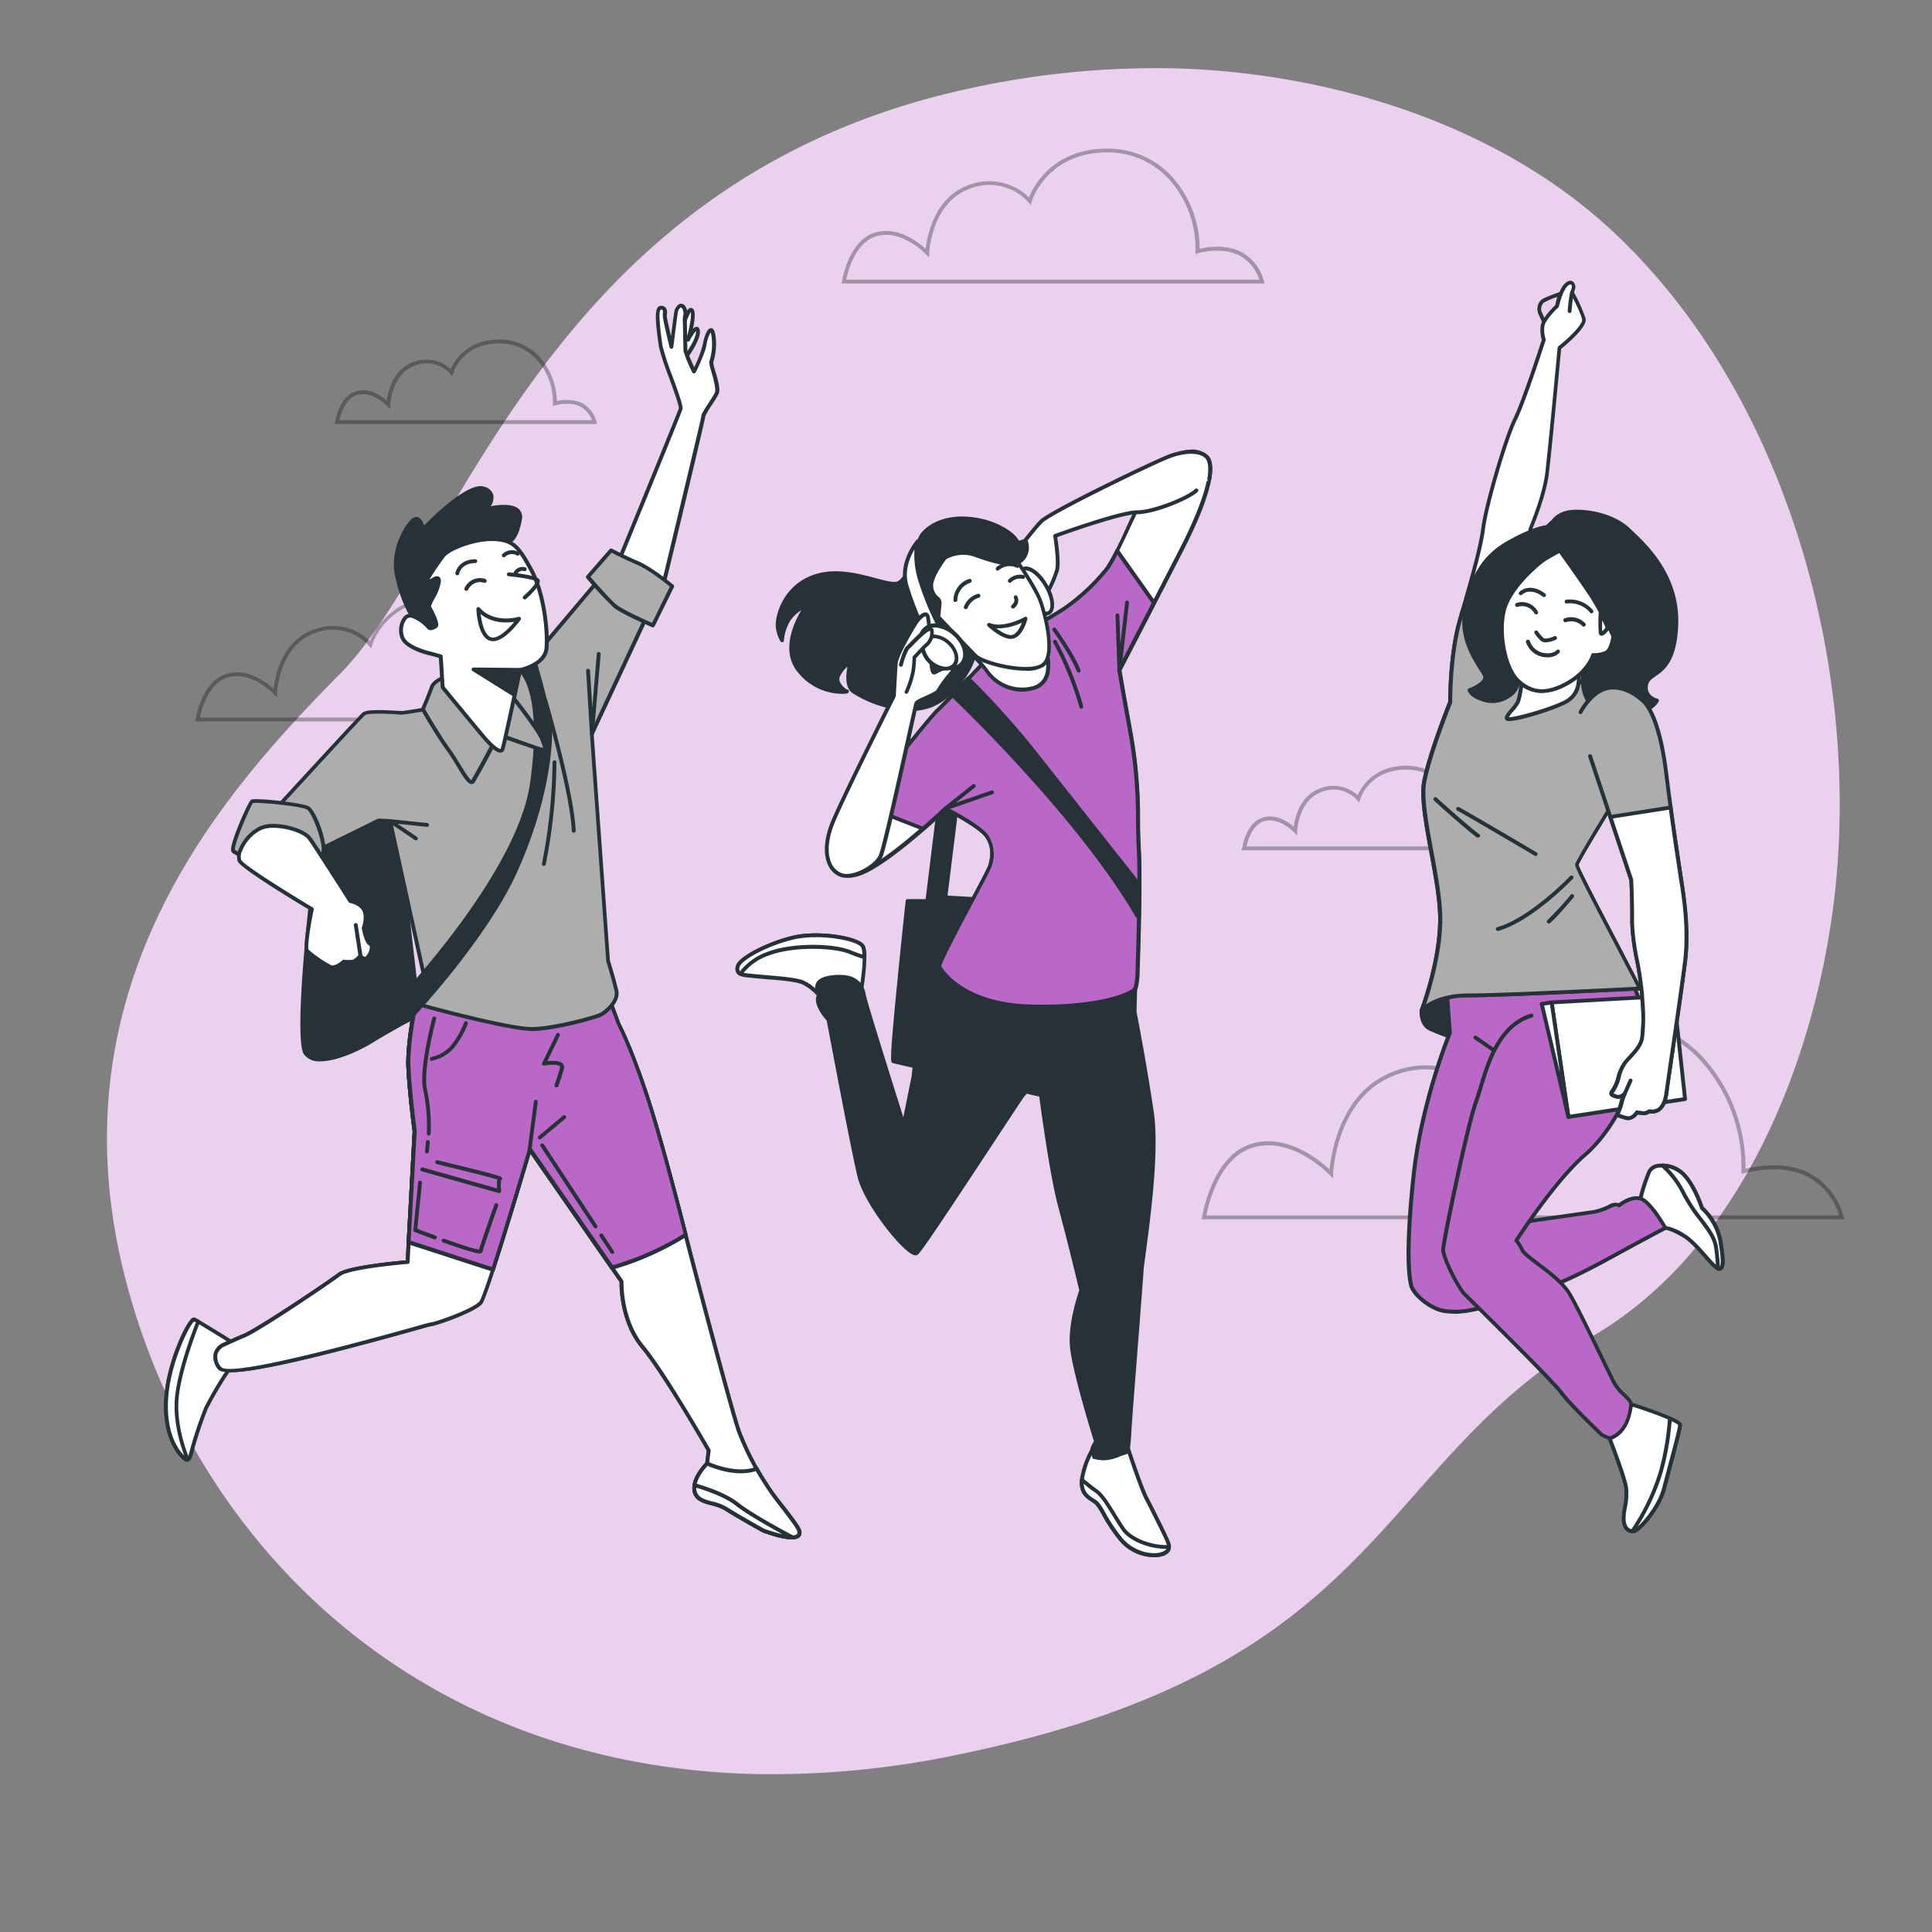 <svg xmlns="http://www.w3.org/2000/svg" viewBox="0 0 500 500"><rect x="0" y="0" width="500" height="500" fill="#808080" stroke="none"/><g id="freepik--background-simple--inject-2"><path d="M474.7,232.51c-5,42-24.13,90.8-62.42,113.22-57.84,33.89-53,86-165.91,108.68a232,232,0,0,1-50.06,4.72,192.54,192.54,0,0,1-24.57-2C100,446.65,51.69,396.77,34,336.56c-23.32-79.19,23.24-131,54.1-162.27S141.52,45.73,252.35,22.58a225.06,225.06,0,0,1,51.45-4.89c39.43,1,82.44,13.91,112.2,40.94q3.35,3,6.52,6.3C463.88,107.39,481.46,175.28,474.7,232.51Z" style="fill:#BA68C8"></path><path d="M474.7,232.51c-5,42-24.13,90.8-62.42,113.22-57.84,33.89-53,86-165.91,108.68a232,232,0,0,1-50.06,4.72,192.54,192.54,0,0,1-24.57-2C100,446.65,51.69,396.77,34,336.56c-23.32-79.19,23.24-131,54.1-162.27S141.52,45.73,252.35,22.58a225.06,225.06,0,0,1,51.45-4.89c39.43,1,82.44,13.91,112.2,40.94q3.35,3,6.52,6.3C463.88,107.39,481.46,175.28,474.7,232.51Z" style="fill:#fff;opacity:0.7"></path></g><g id="freepik--Clouds--inject-2"><path d="M152.45,186.71H50.52l.11-.59c.42-2.29,2.23-9.93,7.89-11.7,5.39-1.69,10.4,2.14,12.28,3.84.36-3.11,2.08-12.08,9.93-15.15a13.77,13.77,0,0,1,15,2.78c1.13-2.72,5.86-11.71,18.78-11.71a20.84,20.84,0,0,1,15.4,6.43,25.9,25.9,0,0,1,6.95,17.68c1.87-.43,7.27-1.33,11.1,1.46a11.13,11.13,0,0,1,4.39,6.34Zm-100.72-1h99.42a10.32,10.32,0,0,0-3.83-5.16c-4.19-3-10.82-1.15-10.89-1.13l-.66.19,0-.69a24.81,24.81,0,0,0-6.65-17.62,19.91,19.91,0,0,0-14.68-6.12c-14.39,0-18,11.29-18.12,11.77l-.27.89-.59-.71A12.59,12.59,0,0,0,81.09,164c-8.88,3.47-9.38,15.2-9.39,15.32l0,1.2-.82-.88c-.06-.06-5.93-6.21-12-4.31C54.09,176.85,52.29,183.06,51.73,185.71Z" style="opacity:0.3"></path><path d="M154.53,109.74H86.64l.11-.59c.36-2,1.61-6.71,5.34-7.88,3.43-1.07,6.62,1.14,8,2.36.3-2.33,1.55-7.85,6.65-9.84a9.26,9.26,0,0,1,9.89,1.71c.92-2,4.17-7.63,12.5-7.63a14,14,0,0,1,10.31,4.3,17.35,17.35,0,0,1,4.65,11.61c1.41-.29,4.82-.74,7.27,1a7.48,7.48,0,0,1,3,4.3Zm-66.67-1h65.35a6.61,6.61,0,0,0-2.39-3.11c-2.71-2-7-.74-7.06-.73l-.67.2,0-.7a16.26,16.26,0,0,0-4.36-11.53,13,13,0,0,0-9.59-4c-9.4,0-11.74,7.36-11.83,7.67l-.27.89-.6-.72a8.17,8.17,0,0,0-9.33-2c-5.77,2.26-6.1,9.91-6.1,10l-.05,1.2-.82-.88s-3.85-4-7.78-2.81C89.46,103.14,88.27,106.92,87.86,108.74Z" style="opacity:0.3"></path><path d="M477.29,315.55H311l.1-.59c.68-3.72,3.61-16.09,12.72-18.94s17.7,4.22,20.28,6.65c.42-4.3,2.86-20,16.14-25.19a22.26,22.26,0,0,1,24.5,4.83c1.47-3.75,8.9-19.44,30.68-19.44a33.88,33.88,0,0,1,25,10.43,42.13,42.13,0,0,1,11.3,29.17c2.56-.63,11.86-2.46,18.33,2.24a18,18,0,0,1,7.08,10.22Zm-165.08-1H476a17,17,0,0,0-6.53-9c-7-5.1-18-1.95-18.12-1.91l-.67.19,0-.69a41,41,0,0,0-11-29.11,32.87,32.87,0,0,0-24.28-10.13c-23.87,0-29.95,19.33-30,19.52l-.26.9-.6-.72a21.29,21.29,0,0,0-23.95-5.16c-14.75,5.77-15.58,25.2-15.58,25.4l0,1.2-.82-.88c-.1-.1-9.85-10.33-20-7.15C316,299.53,313,310.41,312.21,314.55Z" style="opacity:0.3"></path><path d="M389.25,220.05H321.36l.11-.59c.36-2,1.61-6.71,5.34-7.88,3.43-1.07,6.62,1.14,8,2.36.3-2.33,1.55-7.85,6.65-9.84a9.28,9.28,0,0,1,9.89,1.71c.92-2.05,4.17-7.63,12.5-7.63a14,14,0,0,1,10.31,4.3,17.36,17.36,0,0,1,4.65,11.62c1.41-.3,4.82-.75,7.27,1a7.51,7.51,0,0,1,3,4.3Zm-66.67-1h65.35a6.59,6.59,0,0,0-2.39-3.11c-2.71-2-7-.74-7.06-.73l-.67.2,0-.7a16.26,16.26,0,0,0-4.36-11.53,13,13,0,0,0-9.59-4c-9.4,0-11.74,7.36-11.83,7.67l-.27.89-.6-.71a8.15,8.15,0,0,0-9.33-2c-5.77,2.26-6.1,9.91-6.1,10l-.05,1.2-.82-.88s-3.86-4-7.78-2.8C324.18,213.45,323,217.23,322.58,219.05Z" style="opacity:0.3"></path><path d="M327.23,73.37H217.8l.11-.59c.45-2.46,2.39-10.65,8.46-12.55,5.82-1.82,11.24,2.38,13.2,4.17.37-3.26,2.18-13,10.65-16.32a14.78,14.78,0,0,1,16.07,3c1.17-2.85,6.22-12.61,20.17-12.61A22.37,22.37,0,0,1,303,45.39a27.81,27.81,0,0,1,7.46,19c2-.46,7.81-1.46,11.94,1.54a12,12,0,0,1,4.7,6.8ZM219,72.37H325.92a11,11,0,0,0-4.14-5.61c-4.53-3.29-11.66-1.25-11.73-1.23l-.67.2,0-.69a26.75,26.75,0,0,0-7.16-19,21.39,21.39,0,0,0-15.79-6.59C270.94,39.49,267,52,267,52.17l-.26.89-.6-.72A13.57,13.57,0,0,0,250.59,49c-9.56,3.75-10.11,16.37-10.11,16.5l0,1.2-.82-.88c-.07-.07-6.39-6.69-13-4.64C221.54,62.79,219.6,69.54,219,72.37Z" style="opacity:0.3"></path></g><g id="freepik--character-3--inject-2"><path d="M424.55,310.2a46.61,46.61,0,0,1,2.33-7.08c1.09-2.12,6-2.12,8.91.92s4.65,8.58,4.65,8.58a15.61,15.61,0,0,1,4.71,8.19c.83,4.82,1.08,7.72-.33,7.54s-5.55-6.44-9-8.51-4.87-2.06-4.87-2.06Z" style="fill:#fff"></path><path d="M444.94,328.86h-.19c-.81-.1-1.84-1.23-3.75-3.39-1.63-1.84-3.66-4.14-5.42-5.2-3.2-1.93-4.59-2-4.61-2a.52.52,0,0,1-.38-.17l-6.42-7.58a.5.5,0,0,1-.11-.45,46.81,46.81,0,0,1,2.37-7.19,3.53,3.53,0,0,1,2.81-1.69,8.23,8.23,0,0,1,6.91,2.49c2.73,2.86,4.44,7.76,4.73,8.65a16,16,0,0,1,4.77,8.38c.86,5,.89,7,.13,7.78A1.12,1.12,0,0,1,444.94,328.86ZM431.22,317.3a13.75,13.75,0,0,1,4.88,2.11c1.88,1.14,3.88,3.4,5.65,5.39,1.18,1.34,2.65,3,3.13,3.06.13,0,.16,0,.18-.05.67-.69-.08-5.06-.4-6.92a15.31,15.31,0,0,0-4.54-7.89.51.51,0,0,1-.15-.23s-1.76-5.48-4.54-8.39a7.36,7.36,0,0,0-6.05-2.2,2.68,2.68,0,0,0-2.06,1.16,43.52,43.52,0,0,0-2.22,6.74Z" style="fill:#263238"></path><path d="M430.25,301.64a7.88,7.88,0,0,1,5.54,2.4c2.9,3,4.65,8.58,4.65,8.58a15.61,15.61,0,0,1,4.71,8.19c.83,4.82,1.08,7.72-.33,7.54a.8.8,0,0,1-.2-.07,51.88,51.88,0,0,0-.53-5.56c-.67-4.39-5.19-7.63-8.31-13.76A23.31,23.31,0,0,0,430.25,301.64Z" style="fill:#fff"></path><path d="M444.94,328.86h-.19a1.43,1.43,0,0,1-.29-.09.55.55,0,0,1-.34-.46,52.5,52.5,0,0,0-.52-5.5c-.37-2.37-2-4.45-3.8-6.87a42.92,42.92,0,0,1-4.46-6.75,22.91,22.91,0,0,0-5.41-7.16.5.5,0,0,1-.14-.56.57.57,0,0,1,.47-.32,8.41,8.41,0,0,1,5.89,2.55c2.73,2.86,4.44,7.76,4.73,8.65a16,16,0,0,1,4.77,8.38c.86,5,.89,7,.13,7.78A1.12,1.12,0,0,1,444.94,328.86Zm-13.23-26.55a25.45,25.45,0,0,1,4.52,6.42,42.66,42.66,0,0,0,4.36,6.6c1.93,2.52,3.59,4.7,4,7.32.24,1.59.41,3.31.5,5.12.61-.8-.12-5-.43-6.88a15.31,15.31,0,0,0-4.54-7.89.51.51,0,0,1-.15-.23s-1.76-5.48-4.54-8.39A7.45,7.45,0,0,0,431.71,302.31Z" style="fill:#263238"></path><path d="M367.92,261.46s-.4,3.39,2.1,4.73a51.88,51.88,0,0,0,7.64,2.81l-.56-13.4S369.77,257.84,367.92,261.46Z" style="fill:#263238"></path><path d="M377.66,269.5h-.14a53.63,53.63,0,0,1-7.74-2.86c-2.76-1.48-2.38-5.08-2.36-5.23a.48.48,0,0,1,.05-.17c1.93-3.76,9.17-6,9.48-6.11a.53.53,0,0,1,.44.07.55.55,0,0,1,.21.39l.56,13.4a.52.52,0,0,1-.19.42A.5.5,0,0,1,377.66,269.5Zm-9.26-7.9c0,.51-.1,3.1,1.85,4.15a47.34,47.34,0,0,0,6.88,2.58l-.5-12C374.87,256.9,369.9,258.85,368.4,261.6Z" style="fill:#263238"></path><path d="M374.32,254.84l.89,12.42s-7.36,17.73-9.41,37.16-1.17,25.49-.67,28,5.14,6.39,8.78,6.85,5.9.33,17.39-2.93,19.42-7.6,27.35-11.93S431,317.78,431,317.78s-3.85-6.84-6.42-7.58S419,312,419,312s-.53-.68-2.5.3a16.86,16.86,0,0,1-3.86,1.36L388.2,317.1s24.19-48.63,26.85-55.06-.6-9.92-.6-9.92Z" style="fill:#BA68C8"></path><path d="M376.58,340a21.17,21.17,0,0,1-2.74-.2c-3.64-.46-8.63-4.39-9.2-7.25-.37-1.87-1.5-7.57.66-28.16,1.95-18.48,8.78-35.65,9.41-37.19l-.89-12.3a.55.55,0,0,1,.12-.37.51.51,0,0,1,.35-.17l40.13-2.72a.46.46,0,0,1,.4.16c.14.15,3.44,3.8.69,10.45-2.44,5.9-23.2,47.71-26.44,54.24l23.49-3.34h0a17.38,17.38,0,0,0,3.71-1.31,3.34,3.34,0,0,1,2.69-.47c.85-.63,3.39-2.3,5.73-1.63,2.69.77,6.32,7.1,6.72,7.82a.48.48,0,0,1,0,.39.5.5,0,0,1-.24.3s-4.49,2.36-12.32,6.64-15.91,8.69-27.45,12C382.82,339.29,379.33,340,376.58,340Zm-1.72-84.67.85,11.91a.45.45,0,0,1,0,.23c-.08.18-7.37,17.89-9.38,37-2.15,20.44-1,26-.68,27.86.46,2.29,4.85,6,8.35,6.45s5.82.32,17.19-2.91,19.48-7.64,27.25-11.89c6.41-3.5,10.55-5.7,11.87-6.41-1.23-2.09-4.06-6.38-5.87-6.9-2.29-.65-5.07,1.64-5.1,1.67a.5.5,0,0,1-.37.11.46.46,0,0,1-.34-.19c-.08-.06-.66-.17-1.88.44a17.33,17.33,0,0,1-4,1.4l-24.46,3.48a.5.5,0,0,1-.48-.2.51.51,0,0,1,0-.52c.24-.48,24.21-48.68,26.83-55,2.2-5.32.23-8.46-.35-9.22Z" style="fill:#263238"></path><path d="M386.54,272.27a.47.47,0,0,1-.28-.09l-4.72-3.26a.5.5,0,0,1,.57-.83l4.71,3.27a.49.49,0,0,1,.13.69A.5.5,0,0,1,386.54,272.27Z" style="fill:#263238"></path><path d="M422.13,363.43s12.61,4.05,12.66,5.29-2.89,11.53-4.13,16.5-6.53,11.07-8,11.09-2.34-.91-2.49-3,1.09-5.4.64-8.32-4.32-12.86-4.32-12.86S422,365.88,422.13,363.43Z" style="fill:#fff"></path><path d="M422.64,396.81c-1,0-2.73-.46-2.94-3.44a14.3,14.3,0,0,1,.33-3.27,17,17,0,0,0,.32-5c-.44-2.84-4.26-12.65-4.3-12.75a.5.5,0,0,1,.09-.51c1.5-1.71,5.41-6.55,5.49-8.41a.53.53,0,0,1,.21-.39.49.49,0,0,1,.44-.07c8.59,2.76,13,4.7,13,5.75,0,.85-1,4.75-2.56,10.6-.6,2.25-1.18,4.43-1.59,6-1.25,5-6.64,11.45-8.44,11.47Zm-5.55-24.56c.65,1.68,3.83,10,4.24,12.68a16.91,16.91,0,0,1-.32,5.33,14.45,14.45,0,0,0-.31,3c.18,2.54,1.54,2.53,2,2.51,1,0,6.21-5.61,7.48-10.71.41-1.62,1-3.8,1.6-6.06,1.11-4.14,2.48-9.26,2.52-10.23-.62-.78-6.33-3-11.77-4.73C421.84,366.63,418.1,371.08,417.09,372.25Z" style="fill:#263238"></path><path d="M434.79,368.72c0,1.24-2.89,11.53-4.13,16.5s-6.53,11.07-8,11.09a2,2,0,0,1-.25,0,57.3,57.3,0,0,0,7.29-15.09,70,70,0,0,0,2.44-14.12C433.69,367.76,434.78,368.36,434.79,368.72Z" style="fill:#fff"></path><path d="M422.69,396.81h-.22a.57.57,0,0,1-.44-.29.5.5,0,0,1,0-.5,56.54,56.54,0,0,0,7.22-14.95,69,69,0,0,0,2.42-14,.5.5,0,0,1,.24-.39.53.53,0,0,1,.46,0c2.42,1.06,2.9,1.56,2.92,2.07h0c0,.85-1,4.75-2.56,10.6-.6,2.25-1.18,4.43-1.59,6-1.25,5-6.64,11.45-8.44,11.47Zm9.92-29a68.47,68.47,0,0,1-2.4,13.51,57,57,0,0,1-6.39,13.75c1.91-1.67,5.35-6,6.35-10,.41-1.62,1-3.8,1.6-6.06,1.1-4.13,2.48-9.25,2.52-10.23A5.92,5.92,0,0,0,432.61,367.84Zm1.71,1Z" style="fill:#263238"></path><path d="M396.29,262.75c-10,3-12.11,16.31-14.29,22.19s-8.45,36.05-8.53,38.3,4,10.15,5.52,11.56,23,22.6,25.07,25.53,10.51,11,10.51,11l1.95.86c4.92-1.63,5.43-7.31,5.61-8.72s-2.9-3-4.23-5.46-8.76-18.33-11.63-23.21-11.14-9.2-12.3-11.4a9.06,9.06,0,0,0-1.54-2.45s9.71-15.18,17.77-22.16,14.06-20.37,14.88-30.16-3.21-15.12-3.21-15.12l-21.63.75" style="fill:#BA68C8"></path><path d="M416.52,372.65a.52.52,0,0,1-.21,0l-1.94-.86a.45.45,0,0,1-.14-.1c-.35-.32-8.48-8.1-10.57-11s-23.51-24-25-25.46-5.75-9.57-5.67-11.94,6.3-32.33,8.57-38.46c.37-1,.75-2.27,1.16-3.61,1.95-6.49,4.91-16.29,13.45-18.88a.5.5,0,1,1,.29,1c-8,2.44-10.78,11.56-12.79,18.21-.4,1.36-.79,2.64-1.18,3.68-2.25,6.07-8.43,36.31-8.5,38.14-.07,2.08,3.94,9.82,5.36,11.19.23.22,22.91,22.46,25.14,25.6,1.95,2.72,9.61,10.09,10.39,10.83l1.68.75c4.28-1.55,4.88-6.45,5.07-8.08l0-.17c.07-.52-.79-1.35-1.62-2.15a13.37,13.37,0,0,1-2.55-3c-.49-.88-1.73-3.45-3.31-6.7-2.73-5.65-6.48-13.39-8.31-16.49-1.64-2.79-5.17-5.44-8-7.57-2.12-1.59-3.79-2.85-4.31-3.85a11.38,11.38,0,0,0-1.41-2.3.46.46,0,0,1-.11-.66c.1-.15,9.84-15.32,17.87-22.26,8.24-7.14,13.95-20.78,14.7-29.83.7-8.41-2.27-13.51-3-14.58l-21.36.75a.52.52,0,0,1-.52-.48.5.5,0,0,1,.48-.52l21.63-.75a.5.5,0,0,1,.42.2c.17.22,4.13,5.59,3.31,15.46-.76,9.13-6.3,22.92-15.05,30.5-7.27,6.3-16,19.52-17.47,21.74a16.45,16.45,0,0,1,1.35,2.26c.42.81,2.18,2.12,4,3.52,2.9,2.18,6.52,4.9,8.26,7.86,1.85,3.14,5.61,10.9,8.35,16.56,1.57,3.24,2.81,5.8,3.29,6.66a12.29,12.29,0,0,0,2.36,2.77c1.1,1.06,2.06,2,1.93,3l0,.17c-.59,4.84-2.59,7.86-5.94,9Z" style="fill:#263238"></path><path d="M399.58,83.76h-.07a.48.48,0,0,1-.38-.29l-.84-1.9a3.29,3.29,0,0,1,.5-3.89c.13-.14.45-.51,4.23-1.89l.54-.19a.51.51,0,0,1,.5.1.52.52,0,0,1,.15.49l-.75,3.13a.53.53,0,0,1-.11.21L400,83.58A.53.53,0,0,1,399.58,83.76ZM403,76.85a18.7,18.7,0,0,0-3.48,1.49,2.27,2.27,0,0,0-.33,2.81l.51,1.17L402.51,79Z" style="fill:#263238"></path><path d="M418.77,205.59S408.17,222.74,408,223.8s15.42,30,16.23,32c0,0-35.41,1.81-44.2,1.78s-12.15,3.85-12.15,3.85,4.81-12.5,4.78-23.63-5.6-28.17-4.11-35.7,6.72-20.52,6.72-20.52-.12-11.86,2.48-21.05,5.35-18.17,6.08-24,5.8-23.14,8.21-28,7.45-20.6,7.45-20.6-.9-2.81.05-4.66A18.87,18.87,0,0,1,403,79.2s.87-4,2.3-5.46,2.17-.08,1.86,1l-.31,1s2.62,4.82,3.08,6.86S403.57,90,403.57,90s-2.44,26.44-3.22,32.63S396,137,396,137l-.42,4.79-4.72,27.41s13.82,4.26,17.62,6.89,13.92,10.56,15.08,17S418.77,205.59,418.77,205.59Z" style="fill:#fff"></path><path d="M367.92,262a.5.5,0,0,1-.26-.08.49.49,0,0,1-.21-.6c.05-.13,4.77-12.54,4.75-23.45,0-5-1.18-11.31-2.3-17.37-1.35-7.33-2.63-14.24-1.8-18.43,1.42-7.16,6.24-19.33,6.71-20.51,0-1.18,0-12.39,2.5-21.09.41-1.47.83-2.93,1.25-4.38,2.16-7.55,4.2-14.69,4.82-19.55.74-5.89,5.84-23.29,8.26-28.2,2.24-4.56,6.85-18.78,7.37-20.39-.18-.65-.78-3.11.13-4.88a18.13,18.13,0,0,1,3.38-4.09c.18-.79,1-4.18,2.4-5.55,1-1,1.74-.81,2.09-.6a1.82,1.82,0,0,1,.6,2l-.25.84a41.24,41.24,0,0,1,3,6.8c.48,2.13-4.86,6.63-6.34,7.82-.23,2.52-2.47,26.6-3.2,32.43s-4,13.53-4.34,14.41l-.42,4.72-4.64,27c2.38.75,13.85,4.41,17.33,6.83,1.43,1,14,9.87,15.3,17.31,1.15,6.4-4.33,12.29-4.91,12.89-3.94,6.37-10.2,16.71-10.63,17.94.34,1.32,6.4,12.89,10.43,20.58,3,5.82,5.45,10.41,5.77,11.23a.51.51,0,0,1-.44.68c-.35,0-34.87,1.78-44,1.78H380c-8.34,0-11.64,3.64-11.67,3.68A.5.5,0,0,1,367.92,262ZM406.4,73.62a1.35,1.35,0,0,0-.77.48c-1.32,1.31-2.16,5.16-2.17,5.2a.5.5,0,0,1-.16.27A18.63,18.63,0,0,0,400,83.49c-.85,1.65,0,4.25,0,4.28a.51.51,0,0,1,0,.3c-.21.64-5.07,15.79-7.48,20.67s-7.42,22-8.16,27.88c-.62,4.94-2.68,12.11-4.85,19.7-.42,1.45-.83,2.91-1.25,4.38-2.55,9-2.46,20.79-2.46,20.91a.43.43,0,0,1,0,.19c0,.13-5.23,13-6.69,20.42-.79,4,.47,10.83,1.81,18.06,1.12,6.11,2.29,12.42,2.31,17.55,0,8.68-2.91,18.26-4.21,22.09,1.76-1.18,5.22-2.81,11-2.81h.37c8.34,0,38.11-1.48,43.19-1.74-.8-1.65-3-5.79-5.43-10.48-8.45-16.16-10.62-20.51-10.54-21.15.14-1.08,8.31-14.36,10.81-18.41l.07-.09c.05-.06,5.77-6,4.67-12.05-1-5.72-9.84-13.17-14.88-16.67-3.69-2.56-17.34-6.78-17.48-6.82a.52.52,0,0,1-.35-.57l4.72-27.4.42-4.76a.83.83,0,0,1,0-.15c0-.08,3.53-8.18,4.29-14.22s3.2-32.34,3.23-32.6a.52.52,0,0,1,.18-.35c2.72-2.17,6.42-5.76,6.15-7-.44-2-3-6.68-3-6.73a.46.46,0,0,1,0-.38l.31-1a.88.88,0,0,0-.16-.91Z" style="fill:#263238"></path><path d="M406.21,81h0a.5.5,0,0,1-.49-.51,37.39,37.39,0,0,1,.62-4.85.49.49,0,0,1,.58-.4.51.51,0,0,1,.4.59,38.3,38.3,0,0,0-.6,4.69A.49.49,0,0,1,406.21,81Z" style="fill:#263238"></path><path d="M368.59,202.13c1.49-7.53,6.72-20.52,6.72-20.52s-.12-11.86,2.48-21.05c.26-.9.51-1.8.77-2.7l15.47-7-3.15,18.32s13.82,4.26,17.62,6.89,13.92,10.56,15.08,17-4.81,12.49-4.81,12.49S408.17,222.74,408,223.8s15.42,30,16.23,32c0,0-35.41,1.81-44.2,1.78s-12.15,3.85-12.15,3.85,4.81-12.5,4.78-23.63S367.1,209.66,368.59,202.13Z" style="fill:#adadad"></path><path d="M367.92,262a.5.5,0,0,1-.26-.08.49.49,0,0,1-.21-.6c.05-.13,4.77-12.54,4.75-23.45,0-5-1.18-11.31-2.3-17.37-1.35-7.32-2.63-14.24-1.8-18.43h0c1.41-7.16,6.24-19.33,6.71-20.51,0-1.18,0-12.39,2.5-21.09l.77-2.71a.51.51,0,0,1,.27-.32l15.48-7a.48.48,0,0,1,.51.06.49.49,0,0,1,.18.48l-3.07,17.88c2.38.75,13.85,4.41,17.33,6.83,1.43,1,14,9.87,15.3,17.31,1.15,6.4-4.33,12.3-4.91,12.89-3.94,6.37-10.2,16.71-10.63,17.94.34,1.32,6.4,12.89,10.43,20.58,3,5.82,5.45,10.41,5.77,11.23a.51.51,0,0,1-.44.68c-.35,0-34.87,1.78-44,1.78H380c-8.34,0-11.64,3.64-11.67,3.68A.5.5,0,0,1,367.92,262ZM379,158.22l-.71,2.48c-2.55,9-2.46,20.79-2.46,20.91a.43.43,0,0,1,0,.19c0,.13-5.23,13-6.69,20.42h0c-.79,4,.47,10.83,1.81,18.06,1.12,6.11,2.29,12.42,2.31,17.55,0,8.68-2.91,18.26-4.21,22.09,1.76-1.18,5.22-2.81,11-2.81h.37c8.34,0,38.11-1.48,43.19-1.74-.8-1.65-3-5.79-5.43-10.48-8.45-16.16-10.62-20.51-10.54-21.15.14-1.08,8.31-14.36,10.81-18.41l.07-.09c.05-.06,5.77-6,4.67-12.05-1-5.72-9.84-13.17-14.88-16.67-3.69-2.56-17.34-6.78-17.48-6.82a.52.52,0,0,1-.35-.57l3-17.39Zm-10.39,43.91h0Z" style="fill:#263238"></path><path d="M397.44,221.53a.48.48,0,0,1-.26-.07c-.17-.1-17.06-10.07-20.05-11.68a.5.5,0,1,1,.48-.88c3,1.62,19.91,11.6,20.08,11.7a.49.49,0,0,1,.18.68A.51.51,0,0,1,397.44,221.53Z" style="fill:#263238"></path><path d="M382.42,216.76a.49.49,0,0,1-.3-.1c-3.42-2.57-11-9.43-11-9.5a.5.5,0,0,1,0-.71.51.51,0,0,1,.71,0c.07.07,7.59,6.89,11,9.44a.5.5,0,0,1,.1.7A.51.51,0,0,1,382.42,216.76Z" style="fill:#263238"></path><path d="M387.63,240.93a.51.51,0,0,1-.49-.36.51.51,0,0,1,.35-.62c8.52-2.42,18.77-13.14,18.88-13.24a.48.48,0,0,1,.7,0,.49.49,0,0,1,0,.7c-.43.45-10.55,11-19.33,13.52A.3.3,0,0,1,387.63,240.93Z" style="fill:#263238"></path><path d="M400.79,239a.49.49,0,0,1-.39-.2.5.5,0,0,1,.09-.7,78.57,78.57,0,0,0,6-6.52.5.5,0,0,1,.7-.07.52.52,0,0,1,.07.71c-.19.22-4.5,5.42-6.12,6.67A.51.51,0,0,1,400.79,239Z" style="fill:#263238"></path><path d="M401.71,135.1c-.1.78.72-2.56,5.9-2.7s10.9,1.77,13.84,4.66,12.91,11,12.38,24.6-6.92,11.84-7.76,15.3,2.77,4.33,2.77,4.33-1.88,4.39-11.8,3.27-7.35-12.05-6.35-13.64-.54-15.69-2.86-19.3a9.59,9.59,0,0,0-6-4.19s-9.27,10.48-10,17.4,1.23,8.1,1.08,11.39-4.6,6-8.45,5-4.16-2.64-4.16-2.64,4.85-1.77,3.93-3.87-6.38-8.22-5.13-16,4-14.18,11-18.2,10.18-4.14,10.18-4.14Z" style="fill:#263238"></path><path d="M420.11,185.24a27.52,27.52,0,0,1-3.13-.18c-3.35-.38-5.67-1.86-6.9-4.41-1.85-3.82-.5-8.91.18-10,.89-1.43-.61-15.28-2.85-18.75a9.23,9.23,0,0,0-5.36-3.92c-1.32,1.54-9,10.76-9.69,16.9a18.37,18.37,0,0,0,.56,7.88,10.56,10.56,0,0,1,.52,3.48,5.62,5.62,0,0,1-2.48,4.13,8,8,0,0,1-6.59,1.36c-4-1.07-4.49-2.84-4.53-3a.49.49,0,0,1,.32-.57c.84-.31,3.15-1.36,3.63-2.5a.82.82,0,0,0,0-.7,15.28,15.28,0,0,0-1-1.7c-1.81-2.87-5.19-8.2-4.16-14.59,1.47-9.2,4.95-14.92,11.28-18.55,6.14-3.53,9.41-4.1,10.22-4.19l1.23-1.17a.44.44,0,0,1,.16-.1c1.29-1.74,3.33-2.66,6.07-2.73,5.35-.15,11.17,1.83,14.2,4.8.24.24.52.51.85.81,3.64,3.43,12.17,11.48,11.68,24.17-.36,9.5-3.66,11.79-5.85,13.3-1,.69-1.7,1.18-1.92,2.1-.71,2.93,2.27,3.69,2.39,3.72a.46.46,0,0,1,.33.26.48.48,0,0,1,0,.42C429.22,181.65,427.59,185.24,420.11,185.24Zm-18.24-38.31H402a10,10,0,0,1,6.3,4.41c2.3,3.56,4.05,17.92,2.86,19.83-.59.95-1.79,5.61-.13,9,1.07,2.21,3.13,3.51,6.11,3.84,7.4.84,10.14-1.48,11-2.51a4.56,4.56,0,0,1-2.11-1.71,3.8,3.8,0,0,1-.37-3c.31-1.29,1.24-1.94,2.32-2.69,2.14-1.49,5.08-3.52,5.42-12.52.47-12.23-7.83-20.06-11.37-23.4-.33-.31-.62-.58-.86-.82-2.85-2.8-8.39-4.67-13.48-4.52-2.48.07-4.29.89-5.38,2.46a.72.72,0,0,1-.45.35l-1.09,1a.45.45,0,0,1-.33.14s-3.2.2-9.95,4.08c-6,3.46-9.37,9-10.79,17.84-1,6,2.15,10.95,4,13.89a19.17,19.17,0,0,1,1.07,1.83,1.85,1.85,0,0,1,0,1.51c-.58,1.37-2.67,2.4-3.69,2.83.36.46,1.29,1.29,3.6,1.9a7,7,0,0,0,5.75-1.19,4.66,4.66,0,0,0,2.07-3.37A9.66,9.66,0,0,0,392,173a19.49,19.49,0,0,1-.59-8.25c.75-7,9.74-17.25,10.13-17.68A.48.48,0,0,1,401.87,146.93Z" style="fill:#263238"></path><path d="M394.06,174.64s-.57,5.62-1.29,7.12-3.53,3.79-2.66,4.3,9.9-1.93,14.55-4.12,3.74-6.55,4-7.44S400.15,177.79,394.06,174.64Z" style="fill:#fff"></path><path d="M390.55,186.61a1.51,1.51,0,0,1-.7-.12.82.82,0,0,1-.39-.57c-.11-.63.45-1.32,1.45-2.49a10.93,10.93,0,0,0,1.41-1.89c.56-1.16,1.09-5.41,1.25-6.95a.49.49,0,0,1,.26-.39.47.47,0,0,1,.46,0c4.12,2.13,9.5.77,12.38,0,1.53-.38,2-.5,2.32-.17a.73.73,0,0,1,.14.57,3.55,3.55,0,0,0,0,.67c0,1.68-.13,5.16-4.21,7.09C401.28,184.09,393.17,186.61,390.55,186.61Zm-.07-1c1.37.1,9.33-2,14-4.15,3.52-1.67,3.6-4.63,3.64-6.21,0-.13,0-.25,0-.36l-1.18.28c-2.67.68-8.08,2.05-12.44.19-.18,1.58-.66,5.34-1.26,6.59a11,11,0,0,1-1.55,2.1A10.45,10.45,0,0,0,390.48,185.64Z" style="fill:#263238"></path><path d="M403.69,142.5s6,8.3,8.4,12.05a113.55,113.55,0,0,1,5.48,10.09s-.44,3.52-1.86,4.26a7.48,7.48,0,0,1-3.39.63s-1.23,4.48-7.18,7.57c-5.06,2.62-8.77,2.33-12.2-.88s-5.3-12.58-3.61-18.59,9.06-12,10.22-12.75S403.69,142.5,403.69,142.5Z" style="fill:#fff"></path><path d="M399,179.37a9.17,9.17,0,0,1-6.43-2.78c-3.57-3.35-5.47-13-3.75-19.1s9-12.09,10.42-13c1.16-.78,4.06-2.35,4.18-2.41a.5.5,0,0,1,.64.14c.06.09,6,8.36,8.42,12.07S418,164.36,418,164.42a.54.54,0,0,1,.05.28c-.05.39-.53,3.8-2.13,4.65a7.56,7.56,0,0,1-3.27.69c-.44,1.18-2.16,4.84-7.3,7.5A13.89,13.89,0,0,1,399,179.37Zm4.51-36.22c-.84.46-2.84,1.56-3.72,2.15-1.24.84-8.4,6.72-10,12.46s.12,15,3.47,18.09,6.77,3.33,11.63.81c5.69-3,6.91-7.22,6.93-7.26a.51.51,0,0,1,.51-.37,6.89,6.89,0,0,0,3.12-.57c.83-.44,1.4-2.47,1.58-3.74a109.19,109.19,0,0,0-5.38-9.9C409.56,151.56,404.71,144.78,403.54,143.15Z" style="fill:#263238"></path><path d="M400,166.24a1.8,1.8,0,0,1-1.24-.4,11.49,11.49,0,0,1-1.57-1.87.5.5,0,1,1,.83-.55,11.41,11.41,0,0,0,1.42,1.69c.38.35,1.88,0,2.81-.46a.5.5,0,0,1,.66.25.49.49,0,0,1-.25.66A7.33,7.33,0,0,1,400,166.24Z" style="fill:#263238"></path><path d="M400.46,170.11a6.93,6.93,0,0,1-1.48-.17,5.74,5.74,0,0,1-4.05-3.72.5.5,0,0,1,1-.29,4.68,4.68,0,0,0,3.31,3c2.51.56,3.57-.63,3.59-.65a.49.49,0,0,1,.7-.05.51.51,0,0,1,.05.71A4.08,4.08,0,0,1,400.46,170.11Z" style="fill:#263238"></path><path d="M409.87,162.18a.48.48,0,0,1-.37-.17h0a4.09,4.09,0,0,0-4.23-1,.5.5,0,1,1-.31-1,5,5,0,0,1,5.28,1.28.48.48,0,0,1,0,.7A.46.46,0,0,1,409.87,162.18Z" style="fill:#263238"></path><path d="M397.56,159a.49.49,0,0,1-.44-.26,3.67,3.67,0,0,0-4.33-1.7.5.5,0,1,1-.3-1A4.64,4.64,0,0,1,398,158.3a.49.49,0,0,1-.21.67A.46.46,0,0,1,397.56,159Z" style="fill:#263238"></path><path d="M411.89,158.73a.49.49,0,0,1-.39-.2,6.74,6.74,0,0,0-6-2.34.5.5,0,0,1-.56-.43.5.5,0,0,1,.42-.56,7.78,7.78,0,0,1,6.9,2.72.5.5,0,0,1-.09.7A.51.51,0,0,1,411.89,158.73Z" style="fill:#263238"></path><path d="M399.58,154.52a.5.5,0,0,1-.32-.11c-.12-.1-3.06-2.5-5.38-.5a.5.5,0,0,1-.65-.76c2.37-2.05,5.4-.57,6.67.49a.5.5,0,0,1,.07.7A.51.51,0,0,1,399.58,154.52Z" style="fill:#263238"></path><path d="M414.51,164.52l-.13,0a.78.78,0,0,1-.62-.71,35.75,35.75,0,0,1,0-5.3.51.51,0,0,1,.4-.46.52.52,0,0,1,.55.27l1.9,3.82a.51.51,0,0,1,0,.49C415.75,163.88,415.06,164.52,414.51,164.52Zm.15-4a23.49,23.49,0,0,0,0,2.87,6.45,6.45,0,0,0,.86-1Z" style="fill:#263238"></path><polygon points="436.1 284.43 405.89 289.05 401.56 259.43 433.19 257.68 436.1 284.43" style="fill:#fff"></polygon><path d="M405.9,289.55a.51.51,0,0,1-.3-.09.5.5,0,0,1-.2-.33l-4.33-29.63a.54.54,0,0,1,.1-.39.47.47,0,0,1,.36-.18l31.64-1.75a.49.49,0,0,1,.52.44l2.9,26.76a.5.5,0,0,1-.42.55L406,289.55Zm-3.77-29.66,4.19,28.59L435.55,284l-2.8-25.81Z" style="fill:#263238"></path><polygon points="405.89 289.05 399 259.82 401.56 259.43 405.89 289.05" style="fill:#fff"></polygon><path d="M405.9,289.55a.49.49,0,0,1-.49-.38l-6.9-29.23a.56.56,0,0,1,.07-.4.48.48,0,0,1,.34-.21l2.56-.4a.56.56,0,0,1,.38.09.54.54,0,0,1,.2.33L406.39,289a.49.49,0,0,1-.4.56Zm-6.29-29.32,4.12,17.46L401.14,260Z" style="fill:#263238"></path><path d="M411.58,195.71l10.68,32s.3,6.15.22,11,2.28,13.21,2.61,19.17c.18,3.42.53,7.29,0,10.69-.4,2.53-2.81,4.43-4.46,6.51-1.78,2.24-1.61,5.17-3.3,7.32-.64.82.05,1.08,1.08,1.39s2.08-.81,2.08-.81a14.6,14.6,0,0,0-.86,2.58,14.32,14.32,0,0,1-1.09,2.92,10.81,10.81,0,0,0,2.76.88c1.24.16,2.34-1.5,2.34-1.5l1.77.23a3.48,3.48,0,0,0,1.5-.53,3.09,3.09,0,0,0,2.59-.57c1-.95,1.55-2.32,1.82-4.44s3.59-24.14,4.79-33.68-.66-18.93-1.23-22.95-1.79-11.36-3.67-26.32-5.64-17.94-5.64-17.94-3.61-4.05-8.5-3.77-8,6.35-8,6.35" style="fill:#adadad"></path><path d="M421.46,289.89h-.23a12,12,0,0,1-2.92-.93.5.5,0,0,1-.25-.3.48.48,0,0,1,0-.39,13.65,13.65,0,0,0,1-2.8c.11-.45.23-.86.34-1.21a2,2,0,0,1-1.21,0c-.68-.2-1.45-.43-1.64-1a1.23,1.23,0,0,1,.31-1.14,10.07,10.07,0,0,0,1.51-3.4,11.17,11.17,0,0,1,1.79-3.92c.44-.56.94-1.1,1.42-1.63,1.31-1.44,2.66-2.92,2.94-4.65a44.58,44.58,0,0,0,.08-9.18l-.08-1.4a80,80,0,0,0-1.34-9.35,59.41,59.41,0,0,1-1.27-9.85c.07-4.5-.19-10.2-.22-10.88l-10.65-32a.5.5,0,0,1,.95-.32l10.67,32,0,.13c0,.06.3,6.21.22,11a57.84,57.84,0,0,0,1.26,9.66,85.33,85.33,0,0,1,1.35,9.48l.08,1.39a44.76,44.76,0,0,1-.1,9.4c-.32,2-1.77,3.62-3.18,5.16-.47.52-1,1.05-1.38,1.58A10.24,10.24,0,0,0,419.4,279a10.88,10.88,0,0,1-1.68,3.73c-.14.17-.14.24-.14.24a4.13,4.13,0,0,0,1,.36c.6.19,1.35-.44,1.57-.67a.5.5,0,0,1,.64-.08.49.49,0,0,1,.17.63,14.77,14.77,0,0,0-.83,2.49,14.54,14.54,0,0,1-.89,2.55,9.34,9.34,0,0,0,2.14.64c.77.1,1.61-.89,1.87-1.28a.49.49,0,0,1,.48-.22l1.76.22a3.35,3.35,0,0,0,1.18-.46.56.56,0,0,1,.38-.06,2.58,2.58,0,0,0,2.13-.45c.9-.84,1.4-2.08,1.66-4.13.09-.68.48-3.35,1-7,1.18-8,2.95-20.14,3.77-26.64,1-8.24-.25-16.54-1-21-.1-.69-.2-1.3-.27-1.82-.14-1-.31-2.12-.53-3.53-.68-4.55-1.72-11.42-3.15-22.79-1.82-14.45-5.41-17.59-5.45-17.62s-3.6-3.92-8.16-3.66-7.53,6-7.56,6.08a.51.51,0,0,1-.68.22.5.5,0,0,1-.21-.67c.13-.26,3.29-6.33,8.4-6.63s8.74,3.76,8.9,3.94,3.87,3.22,5.75,18.21c1.43,11.36,2.47,18.23,3.15,22.77.21,1.41.39,2.57.53,3.54.07.51.17,1.12.27,1.81.71,4.5,2,12.89,1,21.27-.83,6.51-2.6,18.64-3.78,26.66-.54,3.69-.93,6.35-1,7-.29,2.31-.88,3.73-2,4.75a3.51,3.51,0,0,1-2.83.73,3.31,3.31,0,0,1-1.66.49l-1.48-.18A3.43,3.43,0,0,1,421.46,289.89Z" style="fill:#263238"></path><path d="M422.48,238.73c.08-4.83-.22-11-.22-11l-5.44-16.33L432.41,209c1.21,8.87,2,13.89,2.46,17,.57,4,2.44,13.41,1.23,22.95s-4.53,31.56-4.79,33.68-.8,3.49-1.82,4.44a3.09,3.09,0,0,1-2.59.57,3.48,3.48,0,0,1-1.5.53l-1.77-.23s-1.1,1.66-2.34,1.5a10.81,10.81,0,0,1-2.76-.88,14.32,14.32,0,0,0,1.09-2.92,14.6,14.6,0,0,1,.86-2.58s-1,1.12-2.08.81-1.72-.57-1.08-1.39c1.69-2.15,1.52-5.08,3.3-7.32,1.65-2.08,4.06-4,4.46-6.51.54-3.4.19-7.27,0-10.69C424.76,251.94,422.41,243.57,422.48,238.73Z" style="fill:#fff"></path><path d="M421.46,289.89h-.23a12,12,0,0,1-2.92-.93.5.5,0,0,1-.25-.3.48.48,0,0,1,0-.39,13.65,13.65,0,0,0,1-2.8c.11-.45.23-.86.34-1.21a2,2,0,0,1-1.21,0c-.68-.2-1.45-.43-1.64-1a1.23,1.23,0,0,1,.31-1.14,10.07,10.07,0,0,0,1.51-3.4,11.17,11.17,0,0,1,1.79-3.92c.44-.56.94-1.1,1.42-1.63,1.31-1.44,2.66-2.92,2.94-4.65a44.58,44.58,0,0,0,.08-9.18l-.08-1.4a80,80,0,0,0-1.34-9.35,59.41,59.41,0,0,1-1.27-9.85h0c.07-4.5-.19-10.2-.22-10.88l-5.42-16.27a.52.52,0,0,1,.05-.42.5.5,0,0,1,.35-.23l15.6-2.45a.48.48,0,0,1,.37.09.5.5,0,0,1,.2.34c.83,6.09,1.47,10.34,1.94,13.45.21,1.4.38,2.55.52,3.51.07.51.17,1.12.27,1.81.71,4.5,2,12.89,1,21.27-.83,6.51-2.6,18.64-3.78,26.66-.54,3.69-.93,6.35-1,7-.29,2.31-.88,3.73-2,4.75a3.51,3.51,0,0,1-2.83.73,3.31,3.31,0,0,1-1.66.49l-1.48-.18A3.43,3.43,0,0,1,421.46,289.89Zm-2.25-1.64a9.34,9.34,0,0,0,2.14.64c.77.1,1.61-.89,1.87-1.28a.49.49,0,0,1,.48-.22l1.76.22a3.35,3.35,0,0,0,1.18-.46.56.56,0,0,1,.38-.06,2.58,2.58,0,0,0,2.13-.45c.9-.84,1.4-2.08,1.66-4.13.09-.68.48-3.35,1-7,1.18-8,2.95-20.14,3.77-26.64,1-8.24-.25-16.54-1-21-.1-.69-.2-1.3-.27-1.82-.14-1-.31-2.11-.52-3.5-.46-3-1.08-7.13-1.87-13l-14.51,2.27,5.25,15.78,0,.13c0,.06.3,6.21.22,11a57.84,57.84,0,0,0,1.26,9.66,85.33,85.33,0,0,1,1.35,9.48l.08,1.39a44.76,44.76,0,0,1-.1,9.4c-.32,2-1.77,3.62-3.18,5.16-.47.52-1,1.05-1.38,1.58A10.24,10.24,0,0,0,419.4,279a10.88,10.88,0,0,1-1.68,3.73c-.14.17-.14.24-.14.24a4.13,4.13,0,0,0,1,.36c.6.19,1.33-.42,1.57-.67a.49.49,0,0,1,.64-.07.48.48,0,0,1,.17.62,14.77,14.77,0,0,0-.83,2.49A14.54,14.54,0,0,1,419.21,288.25Z" style="fill:#263238"></path><path d="M420.48,283.5a.48.48,0,0,1-.2,0,.5.5,0,0,1-.25-.66l1.5-3.4a.5.5,0,0,1,.66-.26.51.51,0,0,1,.26.66l-1.51,3.4A.5.5,0,0,1,420.48,283.5Z" style="fill:#263238"></path></g><g id="freepik--character-2--inject-2"><path d="M291.83,374.57s3.33,10.16,4.83,13.16,5.16,10.16,5.66,11.65,0,2.5-2.16,3a11.17,11.17,0,0,1-10-3.83c-3.17-3.66-5-8-6.16-9.32s-4.5-1.83-4-6.33a22.13,22.13,0,0,1,3.33-8.66Z" style="fill:#fff"></path><path d="M298.69,403a12,12,0,0,1-8.9-4.15,42.57,42.57,0,0,1-4.56-6.78,20,20,0,0,0-1.6-2.54,5.44,5.44,0,0,0-1.12-.86c-1.44-.93-3.4-2.21-3-5.86a22.38,22.38,0,0,1,3.42-8.88.55.55,0,0,1,.43-.22l8.49.33a.52.52,0,0,1,.46.35c0,.1,3.33,10.15,4.8,13.08l1,1.91c1.81,3.61,4.3,8.55,4.73,9.82a2.6,2.6,0,0,1-.06,2.17,3.52,3.52,0,0,1-2.47,1.47A7.26,7.26,0,0,1,298.69,403ZM283.6,374.75a21.41,21.41,0,0,0-3.09,8.21c-.34,3,1.19,4,2.54,4.9a6,6,0,0,1,1.33,1,19.12,19.12,0,0,1,1.72,2.7,41.44,41.44,0,0,0,4.45,6.62c2.91,3.38,7.3,4.18,9.5,3.67a2.71,2.71,0,0,0,1.82-1,1.7,1.7,0,0,0,0-1.37c-.4-1.2-3-6.3-4.68-9.68l-1-1.91c-1.36-2.72-4.15-11.09-4.74-12.89Z" style="fill:#263238"></path><path d="M300.16,402.38c1.65-.38,2.33-1.05,2.34-2-3.75.29-9.69-1.5-11.83-4.64-2.5-3.66-4.83-8.32-7-9.82-1-.68-2.4-1.84-3.67-2.9-.43,4.4,2.85,4.9,4,6.23s3,5.66,6.16,9.32A11.17,11.17,0,0,0,300.16,402.38Z" style="fill:#fff"></path><path d="M298.69,403a12,12,0,0,1-8.9-4.15,42.57,42.57,0,0,1-4.56-6.78,20,20,0,0,0-1.6-2.54,5.44,5.44,0,0,0-1.12-.86c-1.42-.92-3.36-2.19-3-5.75a.46.46,0,0,1,.3-.41.47.47,0,0,1,.51.08c1.61,1.34,2.83,2.31,3.64,2.87,1.59,1.1,3.19,3.7,4.89,6.46.73,1.17,1.47,2.38,2.23,3.49,2,2.88,7.62,4.7,11.38,4.42a.51.51,0,0,1,.54.51c0,1.87-2.06,2.34-2.73,2.5A7.26,7.26,0,0,1,298.69,403Zm-18.22-19c.1,2.21,1.41,3.06,2.59,3.83a5.81,5.81,0,0,1,1.32,1,19.12,19.12,0,0,1,1.72,2.7,41.44,41.44,0,0,0,4.45,6.62c2.91,3.38,7.3,4.18,9.5,3.67h0c1.14-.26,1.63-.63,1.82-1-4,.11-9.52-1.81-11.62-4.89-.76-1.12-1.52-2.35-2.25-3.53-1.64-2.66-3.19-5.18-4.61-6.16C282.69,385.83,281.72,385.07,280.47,384Z" style="fill:#263238"></path><path d="M243.64,202.67l-3.72,30.51h-5.13s-4.42,41.21-3.72,41.45,51,11.64,51,11.64l4.89-51.7-42.38-2.32,3.73-30Z" style="fill:#263238"></path><path d="M282.06,286.77H282c-5.15-1.17-50.34-11.43-51-11.66-.54-.18-.82-.27,1.26-21.34,1-10.21,2.11-20.53,2.13-20.64a.49.49,0,0,1,.49-.44h4.68l3.68-30.07a.48.48,0,0,1,.44-.43l4.66-.47a.53.53,0,0,1,.41.15.51.51,0,0,1,.13.41l-3.66,29.51,41.85,2.3a.47.47,0,0,1,.35.17.5.5,0,0,1,.12.37l-4.89,51.7a.49.49,0,0,1-.2.35A.47.47,0,0,1,282.06,286.77Zm-50.57-12.55c3.22.78,33.45,7.65,50.13,11.44L286.41,235l-41.86-2.3a.49.49,0,0,1-.36-.17.5.5,0,0,1-.11-.39l3.65-29.41-3.64.36-3.68,30.11a.5.5,0,0,1-.49.44h-4.68C233.61,248.93,231.35,271.45,231.49,274.22Z" style="fill:#263238"></path><path d="M223.06,255.34s1.33-8.16.33-10.32-11.16-3.83-17.48-2.5-14.49,5.33-15,7.66,1.67,2.17,4.83,2.5,9.49.67,11.82,1.5a12.84,12.84,0,0,1,4.5,3.49S215.9,252,223.06,255.34Z" style="fill:#fff"></path><path d="M212.07,258.17a.5.5,0,0,1-.39-.18,12.28,12.28,0,0,0-4.28-3.34c-1.7-.61-5.71-1-8.94-1.22-1-.09-2-.17-2.76-.25l-1.18-.12c-1.85-.16-3.19-.28-3.83-1.14a2.18,2.18,0,0,1-.26-1.84c.57-2.67,9.07-6.72,15.37-8.05s16.88.26,18,2.78c1,2.24-.16,9.76-.3,10.61a.5.5,0,0,1-.26.37.52.52,0,0,1-.44,0c-6.68-3.11-10.22,1.94-10.37,2.16a.47.47,0,0,1-.39.21Zm-.91-15.64A25.74,25.74,0,0,0,206,243c-6.78,1.43-14.21,5.44-14.6,7.28a1.29,1.29,0,0,0,.08,1c.38.51,1.65.62,3.12.75l1.19.11,2.75.25c3.28.28,7.36.62,9.19,1.28a12.12,12.12,0,0,1,4.31,3.19,9,9,0,0,1,10.61-2.27c.39-2.59,1-7.88.28-9.4C222.33,243.91,216.69,242.53,211.16,242.53Z" style="fill:#263238"></path><path d="M219.89,246.35c1.46.59,2.78,1,3.87,1.4a7.2,7.2,0,0,0-.37-2.73c-1-2.17-11.16-3.83-17.48-2.5s-14.49,5.33-15,7.66c-.22,1,.07,1.56.74,1.88a14.81,14.81,0,0,1,7.09-5.21C205.24,244.35,215.73,244.69,219.89,246.35Z" style="fill:#fff"></path><path d="M191.65,252.56a.54.54,0,0,1-.21-.05,2,2,0,0,1-1-2.43c.57-2.67,9.07-6.72,15.37-8.05s16.88.26,18,2.78a7.74,7.74,0,0,1,.41,2.93.49.49,0,0,1-.65.48c-1.3-.42-2.62-.89-3.9-1.4-3.84-1.54-14.27-2-20.78.5a14.33,14.33,0,0,0-6.86,5A.52.52,0,0,1,191.65,252.56Zm19.51-10A25.74,25.74,0,0,0,206,243c-6.78,1.43-14.21,5.44-14.6,7.28a1.2,1.2,0,0,0,.12,1.09,15.76,15.76,0,0,1,7-5c6.42-2.47,17-2.29,21.51-.49h0c1,.41,2.11.8,3.16,1.16a5,5,0,0,0-.3-1.82C222.33,243.91,216.69,242.53,211.16,242.53Z" style="fill:#263238"></path><path d="M243,250.18s-4.83,10.49-5.33,16.32-1.33,12.32-1.33,12.32l-2.5,12.33s-9.82-31-10.32-33.64a5.14,5.14,0,0,0-4.16-4.5c-2.17-.5-6.83-.16-7.66,1.5a3.12,3.12,0,0,0,.33,3.16s-.83.34-.17,2.34a11.89,11.89,0,0,0,2.5,3.83s6.16,33.13,8,40.63,13.16,21.15,14.82,19.81,27-40.46,27.48-40.79,4-5.67,4-5.67,3,24.48,5.66,34.31,5.49,21.81,5.49,21.81-2.83,7.66-2.5,13.82,6.33,25.31,6.33,25.31-1.16,1.67-1,2.34.5,1.66.5,1.66a12.41,12.41,0,0,0,2.33.33,10.49,10.49,0,0,0,4.33-1l2-.66a47.57,47.57,0,0,0,.5-5c0-1.66,3-38.8,3.17-42s4.49-28.31,2.66-40.8-4.5-26.14-4.5-26.14l.17-6.16-49.12-7.83Z" style="fill:#263238"></path><path d="M285.88,377.92l-.42,0a13.16,13.16,0,0,1-2.45-.36.48.48,0,0,1-.31-.31s-.34-1-.51-1.7.51-1.9.93-2.54c-.71-2.29-6-19.34-6.27-25.2s2.07-12.76,2.47-13.88c-.33-1.39-3-12.53-5.46-21.65-2.28-8.42-4.83-27.77-5.5-33A40.12,40.12,0,0,1,265,283.9c-.28.33-4.17,6.23-8.28,12.48-10.23,15.53-18.14,27.47-19.16,28.29a1.1,1.1,0,0,1-1.11.11c-3.19-1.09-12.81-13.22-14.51-20.19-1.75-7.17-7.52-38.09-8-40.51a11.92,11.92,0,0,1-2.51-3.92c-.47-1.41-.27-2.17,0-2.56a3.5,3.5,0,0,1-.14-3.31c1-2,6-2.29,8.22-1.77a5.69,5.69,0,0,1,4.54,4.9c.42,2.23,7.61,25,9.73,31.73l2.11-10.43s.83-6.51,1.32-12.26,5.18-16.06,5.38-16.49c0,0,0-.05,0-.08l1.67-2.33a.47.47,0,0,1,.49-.2l49.12,7.82a.5.5,0,0,1,.42.51l-.16,6.11c.18.95,2.73,14.15,4.48,26.11,1.46,9.89-.93,27.69-2.08,36.24-.31,2.32-.54,4-.57,4.66-.08,1.39-.71,9.46-1.37,18-.84,10.78-1.8,23-1.8,23.92a47.74,47.74,0,0,1-.5,5.07.5.5,0,0,1-.34.4l-2,.67A11.49,11.49,0,0,1,285.88,377.92Zm-2.32-1.27a19.13,19.13,0,0,0,2,.26,10.34,10.34,0,0,0,4.07-1l1.76-.59a43.32,43.32,0,0,0,.45-4.62c0-.95.92-12.67,1.8-24,.67-8.54,1.29-16.6,1.37-18,0-.69.26-2.39.58-4.73,1.14-8.51,3.52-26.21,2.09-36-1.81-12.33-4.47-26-4.5-26.12s0-.07,0-.11l.16-5.72-48.39-7.71-1.45,2c-.34.74-4.8,10.62-5.27,16.11-.49,5.77-1.33,12.28-1.33,12.35l-2.51,12.36a.5.5,0,0,1-1,.05c-.4-1.27-9.84-31-10.34-33.7a4.65,4.65,0,0,0-3.79-4.1c-2.13-.49-6.45-.07-7.1,1.23a2.65,2.65,0,0,0,.28,2.64.49.49,0,0,1-.21.77c-.07.06-.27.52.13,1.71a11.44,11.44,0,0,0,2.37,3.63.55.55,0,0,1,.14.26c.06.34,6.18,33.21,8,40.61s12.41,19.84,14.06,19.52c1-.79,11.76-17.19,18.91-28,7.63-11.57,8.34-12.61,8.56-12.76s2.22-3,3.86-5.52a.48.48,0,0,1,.53-.21.49.49,0,0,1,.38.42c0,.25,3,24.56,5.65,34.24s5.47,21.71,5.5,21.83a.45.45,0,0,1,0,.28c0,.08-2.79,7.64-2.47,13.63s6.25,25,6.31,25.18a.49.49,0,0,1-.07.44,4.76,4.76,0,0,0-.92,1.93C283.27,375.72,283.45,376.31,283.56,376.65Z" style="fill:#263238"></path><path d="M233.72,292.64a133.27,133.27,0,0,0-3,18.65" style="fill:#fff"></path><path d="M230.72,311.79h0a.49.49,0,0,1-.47-.53,134.34,134.34,0,0,1,3-18.73.5.5,0,1,1,1,.23,134.5,134.5,0,0,0-3,18.57A.5.5,0,0,1,230.72,311.79Z" style="fill:#263238"></path><path d="M255.86,170.08s-9.65,10.33-13.32,13.83-27.14,34-27.47,34.8-.67,9.49,6.49,7.66,23.15-17.15,23.15-17.15,8.82,4.49,10.65,7.16a8.56,8.56,0,0,1,.84,7.66c-.67,2.16-12.66,23.31-13.16,26.14,0,0,5,9.83,23.48,10.33s26.81-3.33,27.31-4.83a18.2,18.2,0,0,0,.5-4.33s.83-22.48.33-31.48.34-16.65-2.16-30.47-2.83-16-2.83-16,9.16-17.65,16.15-31.3,8.49-21.32,6.66-23.65-8.66-3-13.15,4S289,143.77,286.67,146.94a52.29,52.29,0,0,1-11.16,10.49c-4,2.66-9.49,5.49-9.49,5.49S257.36,166.75,255.86,170.08Z" style="fill:#fff"></path><path d="M269.72,261.05c-1,0-2.11,0-3.21,0-18.57-.51-23.7-10.19-23.91-10.6a.51.51,0,0,1,0-.32c.31-1.74,4.52-9.65,8.25-16.62,2.39-4.49,4.66-8.74,4.92-9.58.87-2.84.62-5.21-.77-7.23-1.55-2.25-8.58-6-10.16-6.84-2.16,2.06-16.32,15.3-23.11,17-2.4.62-4.28.19-5.56-1.28-2-2.26-1.8-6.35-1.52-7,.44-1.09,24.11-31.65,27.6-35s12.46-12.9,13.24-13.74c1.65-3.44,10-7.18,10.38-7.33,0,0,5.49-2.84,9.42-5.46a51.47,51.47,0,0,0,11-10.37,86,86,0,0,0,4.87-9.47,153.24,153.24,0,0,1,7.77-15c2.27-3.55,5.54-5.67,9-5.83a6,6,0,0,1,5,1.79c2.23,2.83-.18,11.65-6.61,24.19-6.57,12.84-15.17,29.43-16.07,31.16.11.7.67,4,2.8,15.81a123.94,123.94,0,0,1,2,22.94c0,2.58.07,5,.21,7.6.5,8.91-.32,31.29-.33,31.52a18.33,18.33,0,0,1-.53,4.46C293.68,257.7,285.63,261.05,269.72,261.05Zm-26.15-11c.73,1.22,6.28,9.45,23,9.91,18.55.51,26.48-3.44,26.83-4.49a18.21,18.21,0,0,0,.47-4.17c0-.25.83-22.58.33-31.45-.14-2.6-.17-5.05-.21-7.64A123.49,123.49,0,0,0,292,189.49c-2.47-13.67-2.83-16-2.84-16a.57.57,0,0,1,.05-.31c.1-.17,9.24-17.8,16.16-31.3,7.23-14.13,8.21-21.2,6.71-23.11a5.11,5.11,0,0,0-4.17-1.41c-3.09.14-6.07,2.1-8.17,5.37A152,152,0,0,0,292,137.6c-2.08,4.37-3.87,8.15-5,9.63a52.48,52.48,0,0,1-11.28,10.61c-4,2.65-9.48,5.5-9.54,5.53s-8.53,3.8-9.93,6.92a.42.42,0,0,1-.09.14c-.1.1-9.71,10.37-13.34,13.84s-26.73,33.45-27.37,34.65c-.13.36-.4,4.05,1.38,6,1,1.13,2.54,1.44,4.54.93,6.95-1.77,22.76-16.87,22.92-17a.5.5,0,0,1,.57-.09c.37.19,9,4.59,10.85,7.32a9,9,0,0,1,.89,8.09c-.27.89-2.07,4.29-5,9.76C248.28,240.3,244.08,248.17,243.57,250.1Zm12.29-80h0Z" style="fill:#263238"></path><path d="M293.83,255.68a18.2,18.2,0,0,0,.5-4.33s.83-22.48.33-31.48.34-16.65-2.16-30.47-2.83-16-2.83-16,4.14-8,9-17.38l-9.55-13.49a35.33,35.33,0,0,1-2.44,4.4,52.29,52.29,0,0,1-11.16,10.49c-4,2.66-9.49,5.49-9.49,5.49s-8.66,3.83-10.16,7.16c0,0-9.65,10.33-13.32,13.83-2.29,2.18-12.3,14.89-19.58,24.32l15.94,6.25c3.38-2.94,5.81-5.26,5.81-5.26s8.82,4.49,10.65,7.16a8.56,8.56,0,0,1,.84,7.66c-.67,2.16-12.66,23.31-13.16,26.14,0,0,5,9.83,23.48,10.33S293.33,257.18,293.83,255.68Z" style="fill:#BA68C8"></path><path d="M269.72,261.05c-1,0-2.11,0-3.21,0-18.57-.51-23.7-10.19-23.91-10.6a.51.51,0,0,1,0-.32c.31-1.74,4.52-9.65,8.25-16.62,2.39-4.49,4.66-8.74,4.92-9.58.87-2.84.62-5.21-.77-7.23-1.55-2.25-8.58-6-10.16-6.84-.71.68-2.84,2.67-5.56,5a.5.5,0,0,1-.51.09l-15.95-6.25a.54.54,0,0,1-.3-.34.48.48,0,0,1,.09-.43c6.13-8,17.17-22,19.64-24.39,3.47-3.31,12.46-12.9,13.24-13.74,1.65-3.44,10-7.18,10.38-7.33,0,0,5.49-2.84,9.42-5.46a51.47,51.47,0,0,0,11-10.37,33.31,33.31,0,0,0,2.39-4.32.51.51,0,0,1,.41-.28.53.53,0,0,1,.45.21l9.55,13.49a.51.51,0,0,1,0,.52c-4.46,8.65-8.33,16.11-8.91,17.24.11.7.67,4,2.8,15.81a123.94,123.94,0,0,1,2,22.94c0,2.58.07,5,.21,7.6.5,8.91-.32,31.29-.33,31.52a18.33,18.33,0,0,1-.53,4.46h0C293.68,257.7,285.63,261.05,269.72,261.05Zm-26.15-11c.73,1.22,6.28,9.45,23,9.91,18.54.5,26.48-3.44,26.83-4.49a18.21,18.21,0,0,0,.47-4.17c0-.25.83-22.58.33-31.45-.14-2.6-.17-5.05-.21-7.64A123.49,123.49,0,0,0,292,189.49c-2.47-13.67-2.83-16-2.84-16a.57.57,0,0,1,.05-.31s4.07-7.84,8.85-17.11l-8.89-12.56a28.22,28.22,0,0,1-2.11,3.72,52.48,52.48,0,0,1-11.28,10.61c-4,2.65-9.48,5.5-9.54,5.53s-8.53,3.8-9.93,6.92a.42.42,0,0,1-.09.14c-.1.1-9.71,10.37-13.34,13.84-2.09,2-11,13.26-19.13,23.74l15,5.89c3.22-2.8,5.54-5,5.56-5a.5.5,0,0,1,.57-.09c.37.19,9,4.59,10.85,7.32a9,9,0,0,1,.89,8.09c-.27.89-2.07,4.29-5,9.76C248.28,240.3,244.08,248.17,243.57,250.1Zm50.26,5.58h0Z" style="fill:#263238"></path><path d="M244.71,209.72a.51.51,0,0,1-.44-.26.48.48,0,0,1,.13-.63l7.32-5.83a.5.5,0,0,1,.62.78l-5,4,9.22-3.2a.5.5,0,1,1,.33.95l-12,4.16A.45.45,0,0,1,244.71,209.72Z" style="fill:#263238"></path><path d="M289.67,173.91h0a.5.5,0,0,1-.48-.48l-.5-14.15a.5.5,0,0,1,.48-.52.51.51,0,0,1,.52.48l.26,7.46,1.24-10.83a.5.5,0,1,1,1,.12l-2,17.48A.49.49,0,0,1,289.67,173.91Z" style="fill:#263238"></path><path d="M313,123.94s.78-3.76-.48-5.48-5.33-2.21-10.35-.17-30.3,14.29-32.66,16.64-8.16,10.21-8.16,10.21l9.73,8.32a33.9,33.9,0,0,0,2.51-5.81c.63-2.36-.47-9-.47-9s16.8-6.12,21.2-6.12,13.5-3.77,15.38-5.65" style="fill:#fff"></path><path d="M271,154a.53.53,0,0,1-.32-.12L261,145.52a.5.5,0,0,1-.08-.68c.24-.32,5.86-7.91,8.21-10.26,2.51-2.51,28.14-14.85,32.82-16.75,5.4-2.2,9.6-1.49,10.94.34s.6,5.71.57,5.88a.5.5,0,0,1-1-.21c.2-1,.53-3.83-.39-5.08-1.09-1.48-4.89-2-9.77,0-5.34,2.17-30.23,14.27-32.48,16.53-2,2-6.66,8.18-7.84,9.77l8.9,7.61a30.53,30.53,0,0,0,2.18-5.15c.59-2.22-.47-8.67-.48-8.74a.5.5,0,0,1,.32-.55c.69-.25,16.93-6.15,21.37-6.15,4.28,0,13.21-3.69,15-5.51a.5.5,0,0,1,.7,0,.5.5,0,0,1,0,.71c-2,2-11.16,5.8-15.73,5.8-3.9,0-18.1,5-20.64,5.95.24,1.5,1,6.64.4,8.75a34.84,34.84,0,0,1-2.56,5.92.51.51,0,0,1-.35.25Z" style="fill:#263238"></path><path d="M250.36,168.11s4.27,4.13,5.27,5.83a11.1,11.1,0,0,0,11.82,4.13c6.12-1.71,3.27-10.25,2.84-10.67s-6.83,3.27-10.82,2.7A88.85,88.85,0,0,1,250.36,168.11Z" style="fill:#fff"></path><path d="M264.52,179a11.68,11.68,0,0,1-9.32-4.78c-.95-1.63-5.14-5.69-5.18-5.73a.5.5,0,0,1,.48-.85,84,84,0,0,0,9.05,2c2.48.36,6.14-1.11,8.33-2,1.83-.74,2.39-1,2.77-.58a11.54,11.54,0,0,1,.9,7.48,5.41,5.41,0,0,1-4,4A11.28,11.28,0,0,1,264.52,179ZM252,169.06a33.77,33.77,0,0,1,4,4.63,10.69,10.69,0,0,0,11.25,3.9,4.38,4.38,0,0,0,3.12-2.82c.94-2.59-.06-6-.43-6.88-.36.1-1.09.39-1.75.65-2.43,1-6.1,2.45-8.85,2.06C256.89,170.24,253.9,169.53,252,169.06Z" style="fill:#263238"></path><path d="M237.69,141.48s-2.42,7.55-5,9.26-12.39-4.27-21.07-1.85-10.68,11-10.39,13.24a8.76,8.76,0,0,0,1.14,3.56,11.78,11.78,0,0,1,1.85-5.56,12.47,12.47,0,0,1,4.69-3.7s-7.54,10.11-2.27,16.94a13.91,13.91,0,0,0,12.52,5.56c-.42,0-2.84-1.85-2.42-3.7s3.42-4.13,3.42-4.13-1.85,6,.71,7.83,12,6.26,19.36,3.84,13.39-13,11.82-16.51-7.69-13-5.55-16.38a14.27,14.27,0,0,0,2.28-6.12s-1.85-3.7-5.41-4.13A7,7,0,0,0,237.69,141.48Z" style="fill:#263238"></path><path d="M235.53,184a29.64,29.64,0,0,1-14.93-4.64c-2-1.42-1.66-4.84-1.27-6.84a7.2,7.2,0,0,0-2.08,2.85c-.33,1.41,1.56,3,2,3.09a.45.45,0,0,1,.44.39.5.5,0,0,1-.28.56c-.54.26-8,.93-13.15-5.7-4.16-5.4-.81-12.56,1.14-15.82a10.6,10.6,0,0,0-2.76,2.56,11.5,11.5,0,0,0-1.76,5.29.49.49,0,0,1-.36.46A.5.5,0,0,1,202,166a9.24,9.24,0,0,1-1.22-3.77c-.29-2.3,1.59-11.23,10.76-13.78,5.2-1.46,10.85.05,15,1.15,2.72.72,5.06,1.35,5.94.76,2-1.32,4.13-6.94,4.79-9a.52.52,0,0,1,.11-.19,7.48,7.48,0,0,1,6.12-2c3.78.45,5.71,4.24,5.79,4.4a.54.54,0,0,1,.06.25,14.74,14.74,0,0,1-2.36,6.36c-1.5,2.41,1.8,8.64,4,12.76.67,1.25,1.24,2.34,1.6,3.15.59,1.33.29,3.47-.85,6-1.89,4.23-6.22,9.52-11.27,11.18A15.77,15.77,0,0,1,235.53,184ZM220.18,170.6a.52.52,0,0,1,.29.09.49.49,0,0,1,.19.55c-.49,1.57-1.33,5.94.53,7.28,2.53,1.83,11.72,6.12,18.91,3.78,4.76-1.56,8.87-6.61,10.67-10.64,1-2.21,1.3-4.16.84-5.2-.34-.78-.91-1.85-1.56-3.08-2.44-4.59-5.77-10.86-4-13.76a14.22,14.22,0,0,0,2.19-5.75c-.34-.61-2.06-3.39-4.95-3.74a6.49,6.49,0,0,0-5.2,1.62c-.33,1-2.62,7.72-5.14,9.4-1.26.84-3.56.22-6.76-.63-4.24-1.12-9.51-2.53-14.46-1.15-8.42,2.35-10.28,10.67-10,12.7a10.16,10.16,0,0,0,.4,1.82,11.14,11.14,0,0,1,1.69-4,13,13,0,0,1,4.91-3.88.5.5,0,0,1,.6.76c-.08.1-7.26,9.89-2.29,16.34a13.65,13.65,0,0,0,10.62,5.44,7.76,7.76,0,0,1-.56-.61,3.28,3.28,0,0,1-.83-2.79c.46-2,3.47-4.31,3.6-4.41A.47.47,0,0,1,220.18,170.6Z" style="fill:#263238"></path><ellipse cx="268.16" cy="152.95" rx="2.92" ry="6.55" transform="translate(-40.51 157.75) rotate(-30.59)" style="fill:#fff"></ellipse><path d="M270.73,159.28c-1.66,0-3.84-1.76-5.52-4.59h0a12.29,12.29,0,0,1-1.68-4.62c-.18-1.56.19-2.69,1-3.19,1.68-1,4.49.86,6.54,4.32s2.32,6.82.64,7.81A2,2,0,0,1,270.73,159.28Zm-4.66-5.1c1.82,3.07,4.18,4.56,5.17,4s.82-3.37-1-6.44-4.17-4.55-5.16-4c-.48.28-.69,1.09-.56,2.21a11.36,11.36,0,0,0,1.55,4.23Z" style="fill:#263238"></path><path d="M245.81,142.62S240.4,149,241,152s2.13,2.56,2.13,4-.28,3.7-.28,3.7,7.54,8,9.54,10,14.09,5,17.51,2.42.42-14-.86-17.08-5.83-10-7.26-11.82S247.66,139.06,245.81,142.62Z" style="fill:#fff"></path><path d="M265.39,173.58c-5.05,0-11.81-2-13.39-3.55-2-2-9.47-9.9-9.55-10a.5.5,0,0,1-.13-.4s.28-2.27.28-3.64c0-.38-.13-.52-.51-.87a4.77,4.77,0,0,1-1.61-3c-.59-3.08,4.2-8.92,4.91-9.77.62-1.13,2.14-1.81,4.5-2,4.32-.38,11.08,1,12.26,2.57,1.3,1.69,6,8.61,7.33,11.93,1.25,3.07,4.49,14.82.69,17.67A8.28,8.28,0,0,1,265.39,173.58Zm-22-14.05c1.11,1.17,7.57,8,9.37,9.79,1.95,2,13.71,4.73,16.86,2.37s.28-13.31-1-16.49c-1.23-3-5.71-9.77-7.19-11.7-.81-1.05-7-2.58-11.39-2.19-2,.18-3.29.71-3.72,1.54l-.06.1c-1.46,1.73-5.16,6.72-4.73,9a3.83,3.83,0,0,0,1.31,2.48,2,2,0,0,1,.83,1.6C243.6,157.19,243.41,158.91,243.34,159.53Zm2.47-16.91h0Z" style="fill:#263238"></path><path d="M249.94,157.64a.47.47,0,0,1-.17,0,.51.51,0,0,1-.31-.64,5.45,5.45,0,0,1,3.64-3.31.5.5,0,1,1,.22,1,4.49,4.49,0,0,0-2.91,2.67A.5.5,0,0,1,249.94,157.64Z" style="fill:#263238"></path><path d="M247.23,155.79h0a.5.5,0,0,1-.48-.51,5.89,5.89,0,0,1,4.07-5.45.5.5,0,0,1,.27,1,4.83,4.83,0,0,0-3.34,4.52A.5.5,0,0,1,247.23,155.79Z" style="fill:#263238"></path><path d="M262.18,157.5a.49.49,0,0,1-.37-.16.5.5,0,0,1,0-.71c1.1-1,.63-1.78.63-1.78a.49.49,0,0,1,.16-.69.48.48,0,0,1,.68.16,2.4,2.4,0,0,1-.8,3.05A.46.46,0,0,1,262.18,157.5Z" style="fill:#263238"></path><path d="M261.62,165.35c-2.42,0-5.67-2.93-6-3.28a.5.5,0,0,1,.52-.83c3.71,1.45,8.91-1.51,9-1.54a.48.48,0,0,1,.55,0,.5.5,0,0,1,.19.52c-.13.48-1.3,4.75-3.84,5.07Zm-3.77-2.73c1.27.92,2.89,1.85,4,1.72s2.12-1.88,2.63-3.21A14.58,14.58,0,0,1,257.85,162.62Z" style="fill:#263238"></path><path d="M261.32,150.81a.48.48,0,0,1-.33-.13.5.5,0,0,1,0-.7,4.25,4.25,0,0,1,3.89-1.16.5.5,0,0,1,.39.59.51.51,0,0,1-.59.4,3.23,3.23,0,0,0-2.95.84A.51.51,0,0,1,261.32,150.81Z" style="fill:#263238"></path><path d="M258.19,147.68a.49.49,0,0,1-.35-.15.49.49,0,0,1,0-.7,5.2,5.2,0,0,1,5.67-.83.51.51,0,0,1,.27.66.5.5,0,0,1-.65.27,4.24,4.24,0,0,0-4.58.6A.51.51,0,0,1,258.19,147.68Z" style="fill:#263238"></path><path d="M242.39,145.76s4.41-4.13,10-2.14,10,3.13,11.95,1.42,1.71-5.26.72-5-1.28.86-2.14-.43-5.41-5-12.81-5.41-12.53,3.56-12.39,7.26,2.56,4.28,2.56,4.28" style="fill:#263238"></path><path d="M261.5,146.37c-2.35,0-5.52-.92-9.31-2.28-5.19-1.86-9.42,2-9.46,2a.49.49,0,0,1-.7,0,.5.5,0,0,1,0-.71c.19-.18,4.7-4.31,10.47-2.24,4.85,1.74,9.59,3.13,11.47,1.51a4.21,4.21,0,0,0,1.31-3.16,1.81,1.81,0,0,0-.23-1,2,2,0,0,1-.41.21c-.76.31-1.35.43-2.19-.82s-5.31-4.78-12.42-5.19c-4.12-.23-7.92.94-10.17,3.15a5,5,0,0,0-1.69,3.6c.13,3.24,2.1,3.78,2.18,3.8a.51.51,0,0,1,.37.6.49.49,0,0,1-.6.37c-.11,0-2.79-.7-2.95-4.74a5.94,5.94,0,0,1,2-4.35c2.45-2.4,6.53-3.68,10.93-3.42,7.35.42,12.14,4,13.2,5.63.44.66.47.65,1,.44a5.87,5.87,0,0,1,.61-.22,1,1,0,0,1,1.11.55,5,5,0,0,1-1.36,5.29A4.68,4.68,0,0,1,261.5,146.37Z" style="fill:#263238"></path><path d="M239.08,163.05a77.11,77.11,0,0,1-4.52-11.6c-1.71-6,3-11.39,3-11.39s-1.28,3.56.57,10A75.77,75.77,0,0,0,243.53,163Z" style="fill:#fff"></path><path d="M239.08,163.55a.51.51,0,0,1-.45-.28,77.66,77.66,0,0,1-4.55-11.68c-1.76-6.17,2.89-11.63,3.09-11.86a.5.5,0,0,1,.63-.1.5.5,0,0,1,.22.6s-1.2,3.51.58,9.66A74.57,74.57,0,0,0,244,162.74a.5.5,0,0,1,0,.49.48.48,0,0,1-.42.25l-4.45.07Zm-2.42-21.33c-1.19,2-2.65,5.47-1.62,9.09a76.36,76.36,0,0,0,4.35,11.23l3.32,0a75,75,0,0,1-5.07-12.32A22.62,22.62,0,0,1,236.66,142.22Z" style="fill:#263238"></path><path d="M237.14,161s-5.19,8.16-5.34,10.83-.47,8.32-.47,8.32-11.93,23.71-15.54,32-1.26,13.18,1.88,14.28,9-2.2,10.2-4.86,8.95-38.78,9.27-39.56,5.18-2.2,5.65-3.3a34.66,34.66,0,0,1,3.76-5c.48-.47-.94-1.26-2.35-.79s-1.88.94-2.51,1.1-.74-3.22-.74-3.22-.36-8.87-.83-11.06S237.14,161,237.14,161Z" style="fill:#fff"></path><path d="M219.08,227.17a4.72,4.72,0,0,1-1.58-.25,5.74,5.74,0,0,1-3.29-3.25c-1.28-2.93-.89-7.08,1.12-11.7,3.46-8,14.68-30.32,15.5-32,0-.78.32-5.76.47-8.22.16-2.76,5.2-10.73,5.41-11.07l0,0c.42-.57,1.85-2.41,3-2.17.32.06.74.31.91,1.1.47,2.21.83,10.79.84,11.15a12.2,12.2,0,0,0,.34,2.68,3.86,3.86,0,0,0,.5-.25,10.63,10.63,0,0,1,1.75-.76,2.73,2.73,0,0,1,3,.62.79.79,0,0,1-.11,1,35.48,35.48,0,0,0-3.66,4.87c-.31.72-1.52,1.3-3.46,2.16a10.88,10.88,0,0,0-2.21,1.15c-.09.29-1,4.32-2,9-3.22,14.52-6.43,28.84-7.24,30.58C227.11,224.39,222.48,227.17,219.08,227.17Zm18.47-65.9c-1.43,2.25-5.13,8.5-5.25,10.58-.16,2.67-.47,8.32-.47,8.32a.66.66,0,0,1-.06.2c-.12.23-12,23.78-15.53,32-1.89,4.36-2.29,8.23-1.12,10.9a4.8,4.8,0,0,0,2.71,2.71c2.81,1,8.37-2,9.59-4.61.84-1.78,4.8-19.67,7.17-30.36,1.46-6.58,2-8.91,2.08-9.17.21-.52,1.08-.93,2.71-1.66,1-.46,2.77-1.23,3-1.65a34.16,34.16,0,0,1,3.73-5,2.16,2.16,0,0,0-1.7-.1,9.7,9.7,0,0,0-1.6.7,4.62,4.62,0,0,1-.95.41.72.72,0,0,1-.58-.13c-.56-.42-.73-2.17-.78-3.56,0-.08-.36-8.85-.82-11-.06-.28-.14-.34-.14-.34C239.25,159.44,238.32,160.22,237.55,161.27Zm-6.22,18.87h0Z" style="fill:#263238"></path><path d="M247,164c2.71,2.4,3.55,5.87,1.88,7.75s-5.22,1.46-7.93-.94-3.54-5.87-1.87-7.75S244.3,161.59,247,164Z" style="fill:#fff"></path><path d="M246,173.41a8.32,8.32,0,0,1-5.35-2.23,8.73,8.73,0,0,1-2.73-4.33,4.16,4.16,0,0,1,4.82-5.43,8.68,8.68,0,0,1,4.62,2.19h0c2.91,2.58,3.77,6.38,1.92,8.46A4.27,4.27,0,0,1,246,173.41Zm-4-11a3.28,3.28,0,0,0-2.53,1,3.53,3.53,0,0,0-.59,3.23,7.6,7.6,0,0,0,2.43,3.82c2.49,2.21,5.73,2.65,7.21,1s.66-4.83-1.83-7h0a7.63,7.63,0,0,0-4.08-2A4.26,4.26,0,0,0,242,162.37Z" style="fill:#263238"></path><path d="M245.46,166.26c2,1.83,2.69,4.46,1.42,5.89s-4,1.11-6-.71-2.69-4.46-1.42-5.89S243.41,164.44,245.46,166.26Z" style="fill:#fff"></path><path d="M244.68,173.54l-.57,0a7.11,7.11,0,0,1-5.68-5,3.27,3.27,0,0,1,3.79-4.27,6.73,6.73,0,0,1,3.57,1.7c2.26,2,2.91,5,1.47,6.59A3.37,3.37,0,0,1,244.68,173.54Zm-3-8.38a2.38,2.38,0,0,0-1.83.72,2.55,2.55,0,0,0-.42,2.35,6.09,6.09,0,0,0,4.83,4.28,2.54,2.54,0,0,0,2.28-.69c1.08-1.22.46-3.55-1.38-5.18a5.66,5.66,0,0,0-3-1.45Z" style="fill:#263238"></path><path d="M279.84,183.41a.5.5,0,0,1-.48-.38,80.69,80.69,0,0,0-6.78-16.7.5.5,0,0,1,.19-.68.5.5,0,0,1,.68.19,82.09,82.09,0,0,1,6.88,16.94.51.51,0,0,1-.36.61Z" style="fill:#263238"></path><path d="M279.18,174.08a.51.51,0,0,1-.47-.31c-1.78-4.39-6.22-10.49-6.27-10.55a.5.5,0,1,1,.81-.59c.19.25,4.56,6.26,6.39,10.76a.5.5,0,0,1-.27.65A.46.46,0,0,1,279.18,174.08Z" style="fill:#263238"></path><path d="M246.54,179.91s32.3,30.47,47.79,57.12v-8.66L266,192.56a221.37,221.37,0,0,0-15.49-17Z" style="fill:#263238"></path><path d="M294.33,237.53a.52.52,0,0,1-.43-.25c-15.28-26.28-47.38-56.7-47.71-57a.5.5,0,0,1,0-.7l4-4.33a.5.5,0,0,1,.71,0,221.27,221.27,0,0,1,15.53,17l28.31,35.81a.49.49,0,0,1,.11.31V237a.5.5,0,0,1-.37.48Zm-47.09-57.64c3.51,3.36,31.82,30.8,46.59,55.31v-6.66c-1.66-2.1-22.13-28-28.2-35.66a218.81,218.81,0,0,0-15.08-16.58Z" style="fill:#263238"></path><path d="M233.21,172s1.1-3.92,1.73-4.4,6-6.59,6.28-4.39-1.1,3.3-1.89,4.08-2.67,2.83-2.67,2.83a28.66,28.66,0,0,1-.31,3.61,25.21,25.21,0,0,1-1.73,5.33" style="fill:#fff"></path><path d="M234.62,179.54a.45.45,0,0,1-.2,0,.49.49,0,0,1-.25-.66,25.27,25.27,0,0,0,1.69-5.2,28,28,0,0,0,.3-3.54.48.48,0,0,1,.14-.34c.07-.09,1.9-2.06,2.68-2.84l.25-.24a3.72,3.72,0,0,0,1.49-3.42c-.43-.11-2,1.18-4.51,3.78a12.08,12.08,0,0,1-1,.94,17.68,17.68,0,0,0-1.55,4.13.5.5,0,0,1-1-.26c.34-1.23,1.22-4.15,1.91-4.67.1-.07.48-.46.85-.84,2.83-2.9,4.57-4.41,5.58-4.08a1,1,0,0,1,.64.86,4.65,4.65,0,0,1-1.79,4.28l-.23.22c-.65.65-2.09,2.2-2.53,2.68a30.29,30.29,0,0,1-.31,3.48,25.45,25.45,0,0,1-1.77,5.47A.51.51,0,0,1,234.62,179.54Z" style="fill:#263238"></path></g><g id="freepik--character-1--inject-2"><path d="M81.12,227.54s-4.83,41.27-2,45.1,12.48-.4,16.71-3,9.87-5.64,9.87-5.64l2.22-5.81s-5.44-47.35-5.64-48.55-19.13,7-20.54,8.86S81.12,227.54,81.12,227.54Z" style="fill:#263238"></path><path d="M82.92,274.67a4.92,4.92,0,0,1-4.21-1.73c-2.84-3.86,1.38-40.9,1.91-45.41-.11-1-.75-7.49.71-9.36s19.12-9.6,20.94-9.14a.63.63,0,0,1,.49.5c.2,1.21,5.43,46.65,5.65,48.59a.45.45,0,0,1,0,.23l-2.22,5.81a.53.53,0,0,1-.23.26c-.06,0-5.68,3.05-9.84,5.62C93.6,271.59,87.42,274.67,82.92,274.67ZM101.81,210c-2.52.22-18.55,7.32-19.69,8.78s-.72,6.74-.5,8.7a.2.2,0,0,1,0,.11c-1.93,16.52-4.09,42.06-2.11,44.75,2.57,3.49,12.1-.7,16-3.15,3.79-2.34,8.77-5,9.73-5.56l2.11-5.52C107.11,255.53,102.34,214.07,101.81,210Z" style="fill:#263238"></path><path d="M59.18,354.59a88.51,88.51,0,0,0-5.84,9.87,96.18,96.18,0,0,0-3.83,11.47c-.6,2.22-1,2.62-3,.2s-4.43-7.85-3.22-16.71,6-18.32,7-17.92S60,347.34,60,347.34Z" style="fill:#fff"></path><path d="M48.44,378.28c-.67,0-1.38-.68-2.33-1.82-1.14-1.38-4.76-6.66-3.34-17.1,1.13-8.25,5.42-17.29,7-18.24a.72.72,0,0,1,.68-.08c1,.41,8.86,5.32,9.75,5.88a.51.51,0,0,1,.23.48l-.81,7.25a.45.45,0,0,1-.08.22,89.08,89.08,0,0,0-5.79,9.79A96.78,96.78,0,0,0,50,376.07c-.31,1.14-.6,2-1.34,2.19ZM50.25,342c-1.17.82-5.37,9.31-6.48,17.47-1.37,10,2,15,3.11,16.32s1.48,1.48,1.57,1.47.27-.34.58-1.48a98.83,98.83,0,0,1,3.85-11.55,88.26,88.26,0,0,1,5.81-9.84l.76-6.81C56.14,345.52,51.29,342.53,50.25,342Zm8.93,12.57h0Z" style="fill:#263238"></path><path d="M51.33,342.05c-.48-.28-.85-.48-1-.55-1-.4-5.84,9.06-7,17.92s1.21,14.3,3.22,16.71c1.07,1.29,1.69,1.77,2.12,1.61-1.25-3.08-3.63-10.11-2.72-16.91S49.86,345.75,51.33,342.05Z" style="fill:#fff"></path><path d="M48.44,378.27c-.67,0-1.39-.68-2.33-1.81-1.14-1.38-4.76-6.66-3.34-17.1,1.13-8.25,5.42-17.29,7-18.24a.72.72,0,0,1,.68-.08,8.55,8.55,0,0,1,1.08.57.5.5,0,0,1,.21.62c-1.32,3.33-4.49,11.82-5.41,18.67s1.58,13.91,2.69,16.65a.53.53,0,0,1,0,.39.48.48,0,0,1-.29.27A1,1,0,0,1,48.44,378.27ZM50.25,342c-1.18.83-5.37,9.31-6.48,17.47-1.37,10,2,15,3.11,16.32a10.57,10.57,0,0,0,.79.89c-1.38-3.74-3.08-9.88-2.28-15.93.87-6.51,3.63-14.23,5.32-18.5Z" style="fill:#263238"></path><path d="M108.31,256.13s-3,12.89-2.62,20.34,1.61,16.3,1.61,16.3l-1.81,33.83s-15.1,1.21-17.72,3.22S66.63,344.32,63,345.73c-1.73.67-5.43,2.42-5.43,2.42S53.94,350,56.76,354s53.16-11.08,54.77-11.28,11.27-3.62,12.89-5.64,12.68-39.66,12.68-39.66l23.76,34.23s-.4,9.86,5.44,16.91,17.11,26.78,17.11,26.78l-.4,3.42s-4,4-3.22,7.25,5.23,2.62,8.05,4.43,9.67,5.64,9.67,5.64,10.47,4,9.26,0c-.44-1.47-5.42-7.38-7.25-10.07a73,73,0,0,1-8.26-15.5c-1.81-5-11.07-40.27-12.28-44.9s-7-28.19-11.48-41.68S160.05,265,160.05,265l-3.42-9.26Z" style="fill:#fff"></path><path d="M204.86,398.35c-2.64,0-6.56-1.44-7.53-1.81-.14-.07-7-3.89-9.76-5.69a12.21,12.21,0,0,0-3.41-1.28c-2.1-.56-4.28-1.14-4.86-3.45-.79-3.16,2.53-6.86,3.23-7.59l.37-3.1c-1-1.79-11.5-19.94-17-26.56s-5.58-15.69-5.55-17.08l-23.07-33.24c-2,6.8-11,36.92-12.48,38.83-1.76,2.2-11.65,5.63-13.22,5.83-.27,0-2.45.64-5.2,1.41-33.32,9.27-48.29,12.16-50,9.65a4.9,4.9,0,0,1-1.05-4,4.2,4.2,0,0,1,2-2.53c.17-.08,3.76-1.76,5.48-2.44,3.46-1.34,21.86-13.69,24.64-15.83,2.48-1.91,15-3.07,17.55-3.29l1.79-33.39h0s-1.21-8.87-1.61-16.26,2.51-19.95,2.63-20.48a.49.49,0,0,1,.48-.38l48.33-.4a.51.51,0,0,1,.47.32l3.42,9.27h0s3.07,5.59,7.46,18.95c3.8,11.58,8.64,30.55,10.7,38.66.35,1.34.61,2.39.79,3.05.1.39,10.34,39.5,12.26,44.86a72,72,0,0,0,8.2,15.39c.68,1,1.79,2.43,3,3.95,2.45,3.17,4.08,5.32,4.36,6.25a1.7,1.7,0,0,1-.35,1.87A3,3,0,0,1,204.86,398.35ZM137.1,296.91a.51.51,0,0,1,.41.21l23.76,34.23a.56.56,0,0,1,.09.31c0,.09-.32,9.76,5.32,16.57,5.8,7,17,26.65,17.17,26.85a.54.54,0,0,1,.06.31l-.4,3.42a.57.57,0,0,1-.15.3s-3.81,3.86-3.09,6.77c.44,1.74,2.16,2.19,4.15,2.73a12.4,12.4,0,0,1,3.69,1.4c2.78,1.78,9.57,5.58,9.64,5.62,2.9,1.11,7.51,2.32,8.46,1.42.07-.05.26-.23.08-.84-.25-.83-2.43-3.66-4.19-5.93-1.18-1.53-2.3-3-3-4a72.91,72.91,0,0,1-8.32-15.61c-1.94-5.4-12.19-44.56-12.29-44.95l-.79-3.06c-2.06-8.09-6.89-27-10.68-38.59-4.36-13.27-7.38-18.78-7.41-18.84l-3.34-9-47.57.4c-.49,2.18-2.88,13.23-2.52,19.81.4,7.34,1.59,16.18,1.61,16.27L106,326.63a.5.5,0,0,1-.46.47c-4.16.33-15.41,1.54-17.46,3.12-2.34,1.8-21.08,14.5-24.89,16-1.69.66-5.36,2.38-5.4,2.4a3.24,3.24,0,0,0-1.52,1.88,4,4,0,0,0,.91,3.22c1.39,2,17.86-1.4,49-10.05,3.48-1,5-1.4,5.35-1.44,1.57-.19,11-3.57,12.55-5.45,1.14-1.42,8.16-24.4,12.6-39.49a.51.51,0,0,1,.4-.36Z" style="fill:#263238"></path><path d="M127.55,329.08a.39.39,0,0,1-.15,0L105.61,322a.5.5,0,0,1-.35-.5l1.54-28.71h0s-1.21-8.87-1.61-16.26,2.51-19.95,2.63-20.48a.49.49,0,0,1,.48-.38l48.33-.4a.51.51,0,0,1,.47.32l3.42,9.27h0s3.07,5.59,7.46,18.95h0c3.7,11.26,8.4,29.64,9.94,35.68a.5.5,0,0,1-.21.55,75,75,0,0,1-19.2,8.54.49.49,0,0,1-.55-.2l-20.68-29.78c-1.22,4.14-6,20.14-9.25,30.19A.5.5,0,0,1,127.55,329.08Zm-21.27-8,21,6.83c3.77-11.59,9.33-30.49,9.39-30.68a.51.51,0,0,1,.4-.36.5.5,0,0,1,.49.21l21.07,30.35a73.76,73.76,0,0,0,18.28-8.13c-1.62-6.37-6.21-24.25-9.83-35.27h0c-4.36-13.27-7.38-18.78-7.41-18.84l-3.34-9-47.57.4c-.49,2.18-2.88,13.23-2.52,19.81.4,7.34,1.59,16.18,1.61,16.27Z" style="fill:#263238"></path><path d="M137.1,297.91H137a.49.49,0,0,1-.43-.56l1.61-12.28a.49.49,0,0,1,.56-.43.5.5,0,0,1,.43.56l-1.61,12.28A.51.51,0,0,1,137.1,297.91Z" style="fill:#263238"></path><path d="M139.72,294.89a.5.5,0,0,1-.32-.89l6.24-5.23a.5.5,0,1,1,.64.76L140,294.77A.49.49,0,0,1,139.72,294.89Z" style="fill:#263238"></path><path d="M129.25,308.78l-.14,0-19.93-5.64a.5.5,0,1,1,.27-1l19.22,5.43a6.23,6.23,0,0,1,.07-2.31c-2.08-.66-10.41-2.7-15.72-4a.52.52,0,0,1-.37-.61.51.51,0,0,1,.61-.37c16.67,4,16.68,4.2,16.7,4.68a.5.5,0,0,1-.25.46,8.43,8.43,0,0,0,0,2.73.48.48,0,0,1-.17.45A.47.47,0,0,1,129.25,308.78Z" style="fill:#263238"></path><path d="M124.15,324.39c-.75,0-2.81-.46-9.53-2.87a.5.5,0,0,1,.34-.94c6.57,2.36,8.49,2.76,9,2.81.56-1.93,3.6-10.61,4-11.65a.51.51,0,0,1,.64-.31.49.49,0,0,1,.3.64c-1.06,3-3.84,11-4,11.81a.75.75,0,0,1-.3.4A.79.79,0,0,1,124.15,324.39Z" style="fill:#263238"></path><path d="M112.58,320.75l-.18,0c-2.84-1.05-5.08-1.91-5.08-1.91a.5.5,0,0,1-.32-.51L108.21,306a.5.5,0,0,1,1,.09L108,318c.73.28,2.54,1,4.71,1.76a.5.5,0,0,1,.3.64A.52.52,0,0,1,112.58,320.75Z" style="fill:#263238"></path><path d="M111.73,274.55a.49.49,0,0,1-.47-.34.51.51,0,0,1,.31-.64l.35-.09a9.06,9.06,0,0,0,4.86-3,21.68,21.68,0,0,0,3.34-5.88.5.5,0,0,1,.94.33,22.17,22.17,0,0,1-3.51,6.2,10,10,0,0,1-5.38,3.29l-.28.08A.45.45,0,0,1,111.73,274.55Z" style="fill:#263238"></path><path d="M110.52,298.51h0A.49.49,0,0,1,110,298s.1-.93.23-2.48a.5.5,0,1,1,1,.08c-.14,1.58-.24,2.52-.24,2.52A.51.51,0,0,1,110.52,298.51Z" style="fill:#263238"></path><path d="M110.93,293.88h0a.5.5,0,0,1-.46-.54,45.82,45.82,0,0,0-1-11.55c-1-5.48,2.28-17.82,2.42-18.34a.49.49,0,0,1,.61-.35.5.5,0,0,1,.36.61c0,.12-3.38,12.64-2.41,17.9a46.3,46.3,0,0,1,1,11.8A.49.49,0,0,1,110.93,293.88Z" style="fill:#263238"></path><path d="M144,281.39a.47.47,0,0,1-.17,0,.49.49,0,0,1-.3-.64s.8-2.22,1.39-4.39c.08-.28,0-.38-.05-.42-.5-.54-2.68-.41-4-.16a.5.5,0,0,1-.49-.19.47.47,0,0,1-.05-.52l3.62-7.45a.49.49,0,0,1,.67-.23.5.5,0,0,1,.23.67l-3.21,6.59c1.23-.15,3.19-.23,4,.61a1.39,1.39,0,0,1,.28,1.37c-.6,2.21-1.42,4.44-1.42,4.47A.51.51,0,0,1,144,281.39Z" style="fill:#263238"></path><path d="M158.44,324.48a.47.47,0,0,1-.41-.22L155.2,320a.5.5,0,0,1,.84-.55l2.82,4.3a.5.5,0,0,1-.14.69A.48.48,0,0,1,158.44,324.48Z" style="fill:#263238"></path><path d="M154.12,317.9a.52.52,0,0,1-.42-.22l-13.8-21a.5.5,0,0,1,.84-.55l13.8,21a.49.49,0,0,1-.15.69A.45.45,0,0,1,154.12,317.9Z" style="fill:#263238"></path><path d="M108.31,256.13s-3,12.89-2.62,20.34,1.61,16.3,1.61,16.3l-1.81,33.83s-15.1,1.21-17.72,3.22S66.63,344.32,63,345.73c-1.73.67-5.43,2.42-5.43,2.42S53.94,350,56.76,354s53.16-11.08,54.77-11.28,11.27-3.62,12.89-5.64,12.68-39.66,12.68-39.66l23.76,34.23s-.4,9.86,5.44,16.91,17.11,26.78,17.11,26.78l-.4,3.42s-4,4-3.22,7.25,5.23,2.62,8.05,4.43,9.67,5.64,9.67,5.64,10.47,4,9.26,0c-.44-1.47-5.42-7.38-7.25-10.07a73,73,0,0,1-8.26-15.5c-1.81-5-11.07-40.27-12.28-44.9s-7-28.19-11.48-41.68S160.05,265,160.05,265l-3.42-9.26Z" style="fill:#fff"></path><path d="M204.86,398.35c-2.64,0-6.56-1.44-7.53-1.81-.14-.07-7-3.89-9.76-5.69a12.21,12.21,0,0,0-3.41-1.28c-2.1-.56-4.28-1.14-4.86-3.45-.79-3.16,2.53-6.86,3.23-7.59l.37-3.1c-1-1.79-11.5-19.94-17-26.56s-5.58-15.69-5.55-17.08l-23.07-33.24c-2,6.8-11,36.92-12.48,38.83-1.76,2.2-11.65,5.63-13.22,5.83-.27,0-2.45.64-5.2,1.41-33.32,9.27-48.29,12.16-50,9.65a4.9,4.9,0,0,1-1.05-4,4.2,4.2,0,0,1,2-2.53c.17-.08,3.76-1.76,5.48-2.44,3.46-1.34,21.86-13.69,24.64-15.83,2.48-1.91,15-3.07,17.55-3.29l1.79-33.39h0s-1.21-8.87-1.61-16.26,2.51-19.95,2.63-20.48a.49.49,0,0,1,.48-.38l48.33-.4a.51.51,0,0,1,.47.32l3.42,9.27h0s3.07,5.59,7.46,18.95c3.8,11.58,8.64,30.55,10.7,38.66.35,1.34.61,2.39.79,3.05.1.39,10.34,39.5,12.26,44.86a72,72,0,0,0,8.2,15.39c.68,1,1.79,2.43,3,3.95,2.45,3.17,4.08,5.32,4.36,6.25a1.7,1.7,0,0,1-.35,1.87A3,3,0,0,1,204.86,398.35ZM137.1,296.91a.51.51,0,0,1,.41.21l23.76,34.23a.56.56,0,0,1,.09.31c0,.09-.32,9.76,5.32,16.57,5.8,7,17,26.65,17.17,26.85a.54.54,0,0,1,.06.31l-.4,3.42a.57.57,0,0,1-.15.3s-3.81,3.86-3.09,6.77c.44,1.74,2.16,2.19,4.15,2.73a12.4,12.4,0,0,1,3.69,1.4c2.78,1.78,9.57,5.58,9.64,5.62,2.9,1.11,7.51,2.32,8.46,1.42.07-.05.26-.23.08-.84-.25-.83-2.43-3.66-4.19-5.93-1.18-1.53-2.3-3-3-4a72.91,72.91,0,0,1-8.32-15.61c-1.94-5.4-12.19-44.56-12.29-44.95l-.79-3.06c-2.06-8.09-6.89-27-10.68-38.59-4.36-13.27-7.38-18.78-7.41-18.84l-3.34-9-47.57.4c-.49,2.18-2.88,13.23-2.52,19.81.4,7.34,1.59,16.18,1.61,16.27L106,326.63a.5.5,0,0,1-.46.47c-4.16.33-15.41,1.54-17.46,3.12-2.34,1.8-21.08,14.5-24.89,16-1.69.66-5.36,2.38-5.4,2.4a3.24,3.24,0,0,0-1.52,1.88,4,4,0,0,0,.91,3.22c1.39,2,17.86-1.4,49-10.05,3.48-1,5-1.4,5.35-1.44,1.57-.19,11-3.57,12.55-5.45,1.14-1.42,8.16-24.4,12.6-39.49a.51.51,0,0,1,.4-.36Z" style="fill:#263238"></path><path d="M206.77,396.07c-.44-1.47-5.42-7.38-7.25-10.07-1.31-1.92-2.55-3.9-3.69-5.89-5.63,2.09-12.82-1.36-12.82-1.36s-4,4-3.22,7.25,5.23,2.62,8.05,4.43,9.67,5.64,9.67,5.64S208,400.1,206.77,396.07Z" style="fill:#fff"></path><path d="M204.86,398.35c-2.64,0-6.56-1.44-7.53-1.81-.14-.07-7-3.89-9.76-5.69a12.21,12.21,0,0,0-3.41-1.28c-2.1-.56-4.28-1.14-4.86-3.45-.86-3.45,3.18-7.55,3.36-7.72a.5.5,0,0,1,.57-.1c.07,0,7.06,3.33,12.42,1.34a.51.51,0,0,1,.61.22c1.11,1.94,2.35,3.91,3.67,5.86.68,1,1.79,2.43,3,3.95,2.45,3.17,4.08,5.32,4.36,6.25h0a1.7,1.7,0,0,1-.35,1.87A3,3,0,0,1,204.86,398.35Zm-21.73-19c-.82.89-3.48,4-2.86,6.52.44,1.74,2.16,2.19,4.15,2.73a12.4,12.4,0,0,1,3.69,1.4c2.78,1.78,9.57,5.58,9.64,5.62,2.9,1.11,7.51,2.32,8.46,1.42.07-.05.26-.23.08-.84h0c-.25-.83-2.44-3.66-4.19-5.93-1.18-1.53-2.3-3-3-4-1.26-1.85-2.44-3.71-3.51-5.56C190.55,382.36,184.6,380,183.13,379.36Z" style="fill:#263238"></path><path d="M190.66,389.22c-3-2.41-8.39-4.14-10.91-4.86a3.94,3.94,0,0,0,0,1.64c.8,3.22,5.23,2.62,8.05,4.43s9.67,5.64,9.67,5.64,4.79,1.84,7.51,1.78C201.15,395.78,193.73,391.68,190.66,389.22Z" style="fill:#fff"></path><path d="M204.9,398.36c-2.8,0-7.38-1.75-7.57-1.82s-7-3.89-9.76-5.69a12.21,12.21,0,0,0-3.41-1.28c-2.1-.56-4.28-1.14-4.86-3.45a4.51,4.51,0,0,1,0-1.84.46.46,0,0,1,.23-.34.47.47,0,0,1,.4-.06c2.84.81,8.06,2.54,11.08,4.95h0c3.2,2.56,11.06,6.86,14.29,8.58a.51.51,0,0,1,.25.56.5.5,0,0,1-.48.38Zm-7.15-2.73a39.41,39.41,0,0,0,4.72,1.41c-3.8-2.08-9.48-5.31-12.12-7.43s-7.67-3.86-10.16-4.6a3.07,3.07,0,0,0,.08.87c.44,1.74,2.16,2.19,4.15,2.73a12.4,12.4,0,0,1,3.69,1.4c2.78,1.78,9.57,5.58,9.64,5.62Z" style="fill:#263238"></path><path d="M167.5,283.92c-4.43-13.5-7.45-18.93-7.45-18.93l-3.42-9.26-48.32.4s-3,12.89-2.62,20.34,1.61,16.3,1.61,16.3l-1.54,28.71,21.79,7.1c3.82-11.68,9.55-31.17,9.55-31.17l21.27,30.64a74.67,74.67,0,0,0,19.07-8.48C175.11,310.44,170.89,294.24,167.5,283.92Z" style="fill:#BA68C8"></path><path d="M127.55,329.08a.39.39,0,0,1-.15,0L105.61,322a.5.5,0,0,1-.35-.5l1.54-28.71h0s-1.21-8.87-1.61-16.26,2.51-19.95,2.63-20.48a.49.49,0,0,1,.48-.38l48.33-.4a.51.51,0,0,1,.47.32l3.42,9.27h0s3.07,5.59,7.46,18.95h0c3.7,11.26,8.4,29.64,9.94,35.68a.5.5,0,0,1-.21.55,75,75,0,0,1-19.2,8.54.49.49,0,0,1-.55-.2l-20.68-29.78c-1.22,4.14-6,20.14-9.25,30.19A.5.5,0,0,1,127.55,329.08Zm-21.27-8,21,6.83c3.77-11.59,9.33-30.49,9.39-30.68a.51.51,0,0,1,.4-.36.5.5,0,0,1,.49.21l21.07,30.35a73.76,73.76,0,0,0,18.28-8.13c-1.62-6.37-6.21-24.25-9.83-35.27h0c-4.36-13.27-7.38-18.78-7.41-18.84l-3.34-9-47.57.4c-.49,2.18-2.88,13.23-2.52,19.81.4,7.34,1.59,16.18,1.61,16.27Z" style="fill:#263238"></path><path d="M137.1,297.91H137a.49.49,0,0,1-.43-.56l1.61-12.28a.49.49,0,0,1,.56-.43.5.5,0,0,1,.43.56l-1.61,12.28A.51.51,0,0,1,137.1,297.91Z" style="fill:#263238"></path><path d="M139.72,294.89a.5.5,0,0,1-.32-.89l6.24-5.23a.5.5,0,1,1,.64.76L140,294.77A.49.49,0,0,1,139.72,294.89Z" style="fill:#263238"></path><path d="M129.25,308.78l-.14,0-19.93-5.64a.5.5,0,1,1,.27-1l19.22,5.43a6.23,6.23,0,0,1,.07-2.31c-2.08-.66-10.41-2.7-15.72-4a.52.52,0,0,1-.37-.61.51.51,0,0,1,.61-.37c16.67,4,16.68,4.2,16.7,4.68a.5.5,0,0,1-.25.46,8.43,8.43,0,0,0,0,2.73.48.48,0,0,1-.17.45A.47.47,0,0,1,129.25,308.78Z" style="fill:#263238"></path><path d="M124.15,324.39c-.75,0-2.81-.46-9.53-2.87a.5.5,0,0,1,.34-.94c6.57,2.36,8.49,2.76,9,2.81.56-1.93,3.6-10.61,4-11.65a.51.51,0,0,1,.64-.31.49.49,0,0,1,.3.64c-1.06,3-3.84,11-4,11.81a.75.75,0,0,1-.3.4A.79.79,0,0,1,124.15,324.39Z" style="fill:#263238"></path><path d="M112.58,320.75l-.18,0c-2.84-1.05-5.08-1.91-5.08-1.91a.5.5,0,0,1-.32-.51L108.21,306a.5.5,0,0,1,1,.09L108,318c.73.28,2.54,1,4.71,1.76a.5.5,0,0,1,.3.64A.52.52,0,0,1,112.58,320.75Z" style="fill:#263238"></path><path d="M111.73,274.55a.49.49,0,0,1-.47-.34.51.51,0,0,1,.31-.64l.35-.09a9.06,9.06,0,0,0,4.86-3,21.68,21.68,0,0,0,3.34-5.88.5.5,0,0,1,.94.33,22.17,22.17,0,0,1-3.51,6.2,10,10,0,0,1-5.38,3.29l-.28.08A.45.45,0,0,1,111.73,274.55Z" style="fill:#263238"></path><path d="M110.52,298.51h0A.49.49,0,0,1,110,298s.1-.93.23-2.48a.5.5,0,1,1,1,.08c-.14,1.58-.24,2.52-.24,2.52A.51.51,0,0,1,110.52,298.51Z" style="fill:#263238"></path><path d="M110.93,293.88h0a.5.5,0,0,1-.46-.54,45.82,45.82,0,0,0-1-11.55c-1-5.48,2.28-17.82,2.42-18.34a.49.49,0,0,1,.61-.35.5.5,0,0,1,.36.61c0,.12-3.38,12.64-2.41,17.9a46.3,46.3,0,0,1,1,11.8A.49.49,0,0,1,110.93,293.88Z" style="fill:#263238"></path><path d="M144,281.39a.47.47,0,0,1-.17,0,.49.49,0,0,1-.3-.64s.8-2.22,1.39-4.39c.08-.28,0-.38-.05-.42-.5-.54-2.68-.41-4-.16a.5.5,0,0,1-.49-.19.47.47,0,0,1-.05-.52l3.62-7.45a.49.49,0,0,1,.67-.23.5.5,0,0,1,.23.67l-3.21,6.59c1.23-.15,3.19-.23,4,.61a1.39,1.39,0,0,1,.28,1.37c-.6,2.21-1.42,4.44-1.42,4.47A.51.51,0,0,1,144,281.39Z" style="fill:#263238"></path><path d="M158.44,324.48a.47.47,0,0,1-.41-.22L155.2,320a.5.5,0,0,1,.84-.55l2.82,4.3a.5.5,0,0,1-.14.69A.48.48,0,0,1,158.44,324.48Z" style="fill:#263238"></path><path d="M154.12,317.9a.52.52,0,0,1-.42-.22l-13.8-21a.5.5,0,0,1,.84-.55l13.8,21a.49.49,0,0,1-.15.69A.45.45,0,0,1,154.12,317.9Z" style="fill:#263238"></path><path d="M112.41,183.17s-7.54,1.3-8.41,1.3-8.71-.72-9.87.29-28.44,30.76-28.44,30.76L76,223.21l22-10.88,2.9.14,8.7,39.76s-2.17,4.78-1.74,5.94a6,6,0,0,0,1.89,2.18S132,266.44,138,266.3s16.39-3.05,17.7-3.77,4.49-3.49,3.91-6.1-2.17-7.83-2.17-7.83L153.18,190l16.1-34.53L157.53,147l-18,21.33s-13.06,7.25-13.78,8.56S112.41,183.17,112.41,183.17Z" style="fill:#adadad"></path><path d="M137.73,266.8c-6.24,0-27.16-5.72-28.06-6a.46.46,0,0,1-.16-.07,6.43,6.43,0,0,1-2.06-2.41c-.46-1.21,1.09-4.86,1.68-6.18L100.54,213l-2.39-.12L76.22,223.66a.51.51,0,0,1-.52,0l-10.31-7.69a.49.49,0,0,1-.19-.35.48.48,0,0,1,.13-.39c1.11-1.21,27.3-29.77,28.47-30.8.92-.8,4.32-.76,9.14-.47L104,184c.6,0,5.26-.77,8.28-1.29,6-2.36,12.55-5.24,13-6,.75-1.34,11.52-7.39,13.9-8.71l17.93-21.25a.5.5,0,0,1,.67-.09l11.76,8.42a.51.51,0,0,1,.16.62l-16.05,34.41,4.19,58.43c.18.59,1.62,5.33,2.17,7.81.65,2.94-2.82,5.9-4.16,6.64s-12,3.69-17.93,3.84ZM110,259.89c1.54.42,22.26,6.06,27.91,5.91,5.95-.15,16.34-3.08,17.47-3.71s4.2-3.2,3.68-5.55c-.57-2.56-2.15-7.74-2.17-7.8a.36.36,0,0,1,0-.11L152.68,190a.56.56,0,0,1,0-.25l15.93-34.15-11-7.91-17.7,21a.31.31,0,0,1-.14.11c-5.33,3-13.07,7.52-13.58,8.37-.76,1.36-10.61,5.29-13.61,6.46l-.09,0c-.78.13-7.62,1.31-8.5,1.31-.17,0-.57,0-1.12-.06-5.06-.31-7.89-.23-8.42.23-.89.78-18.5,19.93-28,30.31l9.61,7.17,21.78-10.74a.4.4,0,0,1,.24,0l2.9.14a.51.51,0,0,1,.47.4l8.7,39.75a.48.48,0,0,1,0,.31c-1,2.21-2,5-1.73,5.57A5.24,5.24,0,0,0,110,259.89Zm2.39-76.72h0Z" style="fill:#263238"></path><path d="M153.18,190.48h0a.49.49,0,0,1-.49-.46l-1-16.4a.5.5,0,1,1,1-.06l.6,9.55,1.16-13.92a.51.51,0,0,1,.54-.45.5.5,0,0,1,.46.54L153.68,190A.49.49,0,0,1,153.18,190.48Z" style="fill:#263238"></path><path d="M107.62,217.47a.51.51,0,0,1-.28-.09l-6.67-4.49a.5.5,0,0,1-.19-.59A.48.48,0,0,1,101,212l9.58,1a.5.5,0,0,1,.44.55.5.5,0,0,1-.55.44l-7.57-.8,5,3.38a.5.5,0,0,1,.14.69A.52.52,0,0,1,107.62,217.47Z" style="fill:#263238"></path><path d="M148.48,215.49a.5.5,0,0,1-.5-.48c-.39-9.8-7.31-33.53-7.37-33.76a.49.49,0,0,1,.33-.62.5.5,0,0,1,.63.34c.28,1,7,24.08,7.41,34a.5.5,0,0,1-.48.52Z" style="fill:#263238"></path><path d="M140.74,224.09h-.1a.51.51,0,0,1-.39-.59A139.57,139.57,0,0,0,143,197.28a.51.51,0,0,1,.5-.51.49.49,0,0,1,.5.5,140.79,140.79,0,0,1-2.76,26.41A.5.5,0,0,1,140.74,224.09Z" style="fill:#263238"></path><path d="M134.55,173.37s6.58,4.43,3.15,29.2-36.64,58.79-36.64,58.79l4.63,2.62s19.53-20.54,27.58-38.26,9.47-32.82,9.07-37.65-3.83-16.31-3.83-16.31Z" style="fill:#263238"></path><path d="M105.69,264.48a.57.57,0,0,1-.25-.06l-4.63-2.62a.54.54,0,0,1-.25-.37.52.52,0,0,1,.14-.42c.33-.33,33.15-34.19,36.51-58.51,3.32-24-2.88-28.67-3-28.72a.5.5,0,0,1,.1-.87l4-1.61a.53.53,0,0,1,.41,0,.51.51,0,0,1,.26.31c.14.47,3.44,11.58,3.84,16.41.35,4.2-.6,19.2-9.1,37.9-8,17.59-27.48,38.19-27.68,38.4A.51.51,0,0,1,105.69,264.48Zm-3.83-3.23,3.73,2.1c2.37-2.53,19.81-21.51,27.23-37.83,8.37-18.42,9.34-33.56,9-37.41-.35-4.14-3-13.37-3.65-15.68l-2.74,1.11c1.62,1.84,5.58,8.61,2.75,29.1C135,225.71,105.85,257.05,101.86,261.25Z" style="fill:#263238"></path><path d="M115.3,175.16s-3,.88-3.63,2.76-2.26,5.63-2.26,5.63,4.13,7.14,6.64,10.52,5.38,9.51,6.26,8.13,5.25-9.39,5.38-10a3.27,3.27,0,0,1,1.5-1.88c.5-.13,9.27,3.25,10.89,3.63s.88-.88.13-2.88-7.39-10.64-9.14-12.64S116.92,173.91,115.3,175.16Z" style="fill:#adadad"></path><path d="M122,202.9h0c-.94,0-2-1.59-3.8-4.63-.84-1.37-1.71-2.79-2.53-3.91C113.15,191,109,183.87,109,183.8a.51.51,0,0,1,0-.45s1.63-3.76,2.24-5.59,3.38-2.89,3.89-3c2.16-1.33,14.44,1.18,16.37,3.38,1.78,2,8.45,10.72,9.23,12.8.11.29.21.56.32.82.47,1.19.78,2,.34,2.49a1.37,1.37,0,0,1-1.37.23c-.76-.18-2.92-1-5.2-1.76s-5.12-1.83-5.55-1.86a3.45,3.45,0,0,0-1,1.48c-.15.77-4.63,8.89-5.45,10.18A.86.86,0,0,1,122,202.9Zm-12-19.38c.71,1.22,4.26,7.26,6.48,10.25.85,1.15,1.73,2.59,2.58,4,1,1.61,2.32,3.79,2.9,4.12,1-1.61,5.09-9.13,5.27-9.79a3.7,3.7,0,0,1,1.87-2.26c.33-.08,1,.1,6,1.9,2.16.77,4.39,1.57,5.09,1.73a2,2,0,0,0,.36.06,8.48,8.48,0,0,0-.48-1.43q-.16-.41-.33-.84c-.69-1.85-7.08-10.25-9.05-12.49-1.72-2-13.85-4.15-15.09-3.19a.48.48,0,0,1-.16.08s-2.77.83-3.3,2.43S110.34,182.66,110,183.52Zm5.33-8.36h0Z" style="fill:#263238"></path><path d="M106.56,159.38a36.76,36.76,0,0,1-4-11.5c-1-6.37,3.5-13.37,5-13.62s1.87,2.75,1.87,2.75,11.5-12.12,15.75-10.62.62,5.38.62,5.38,9.62-2.5,8.75,2.62-2.63,5.62-2.63,5.62a21.85,21.85,0,0,0-10.87,2.5c-6.12,3-6.62,3.5-6,4.75s.87.5-.63,5.25-2,5.62-.62,8.37,1.5,2.87-.13,3.12-4.62-2.5-4.62-2.5Z" style="fill:#263238"></path><path d="M113.48,164.51c-1.82,0-4.45-2.36-4.76-2.64l-2.48-2.11a.45.45,0,0,1-.11-.13A36.58,36.58,0,0,1,102.07,148c-1-6.51,3.44-13.86,5.41-14.19a1.45,1.45,0,0,1,1.15.29,3.62,3.62,0,0,1,1.1,1.92c2.68-2.73,11.64-11.46,15.61-10.06a3.23,3.23,0,0,1,2.33,2.16A4.07,4.07,0,0,1,127,131c2-.36,5.63-.77,7.27.73a2.85,2.85,0,0,1,.78,2.74c-.9,5.28-2.77,6-3,6a.58.58,0,0,1-.19,0,21.59,21.59,0,0,0-10.6,2.45c-3.75,1.84-5.69,2.88-5.9,3.51,0,.11,0,.24.13.56.08.17.16.29.22.4.55.92.5,1.09-.81,5.23l-.38,1.17c-1.19,3.73-1.44,4.5-.28,6.82l.14.28c.85,1.69,1.17,2.32.88,2.88s-.87.58-1.51.68A1.32,1.32,0,0,1,113.48,164.51ZM107,159.05l2.43,2.07c1.11,1,3.24,2.55,4.23,2.39a3.49,3.49,0,0,0,.8-.19,17.42,17.42,0,0,0-.91-1.95l-.14-.27c-1.34-2.69-1-3.82.22-7.57l.38-1.18c1.22-3.87,1.21-3.88.9-4.41-.07-.13-.16-.27-.25-.46a1.67,1.67,0,0,1-.19-1.33c.33-1,1.82-1.84,6.41-4.09a22.66,22.66,0,0,1,11-2.56c.27-.16,1.52-1.1,2.21-5.19a1.91,1.91,0,0,0-.47-1.85c-1.53-1.4-6-.63-7.65-.21a.5.5,0,0,1-.49-.83c.44-.47,1.53-2,1.26-3.1-.16-.63-.73-1.11-1.69-1.46-3.24-1.14-12.08,7.19-15.21,10.5a.51.51,0,0,1-.52.13.48.48,0,0,1-.34-.41,4,4,0,0,0-.91-2.22.43.43,0,0,0-.39-.1c-1.15.19-5.55,6.9-4.58,13A36.65,36.65,0,0,0,107,159.05Z" style="fill:#263238"></path><path d="M114.56,144s-5.25,7.12-4.13,6.87,3.25-2.5,3.13-.25-2.88,5.75-2.5,6.5,2.5,4.5,1.62,5-1.37.62-1.75.25-2.25-2.5-4.37-3-3.5,3.12-2.37,5.74,7.12,4,7.12,4l2.75.75.5,8S123.68,189,125.43,191s4.12,4.24,4.62,2.87,4.5-20.49,4.5-20.49,6.49-1.25,6.87-5.62-.63-14.12-3.87-20.12-4.63-7.87-9.62-8.12S115.81,142,114.56,144Z" style="fill:#fff"></path><path d="M129.47,194.79c-.52,0-1.71-.37-4.42-3.47-1.73-2-10.79-13-10.88-13.13a.48.48,0,0,1-.11-.29l-.48-7.64-2.4-.66c-.24,0-6.24-1.45-7.45-4.28a5.71,5.71,0,0,1,.63-5.57,2.27,2.27,0,0,1,2.31-.86,10.24,10.24,0,0,1,4.49,3l.13.13c.07.07.2.21,1.14-.33,0-.12,0-.85-1.62-3.95l-.2-.39c-.27-.55.1-1.31.91-2.85a11.54,11.54,0,0,0,1.54-3.9,1,1,0,0,0,0-.5,9.73,9.73,0,0,0-1.09.6,5.11,5.11,0,0,1-1.38.67.61.61,0,0,1-.66-.25c-.2-.3-.56-.85,4.26-7.39,1.39-2.17,8.74-5,13.81-4.72s6.72,2.26,10,8.38c3.2,5.91,4.34,15.65,3.94,20.4-.36,4.16-5.56,5.67-6.95,6-.54,2.58-4,18.93-4.45,20.24a1.07,1.07,0,0,1-.81.73A1.29,1.29,0,0,1,129.47,194.79Zm-14.42-17.11c1,1.23,9.13,11.12,10.75,13,2.27,2.59,3.5,3.22,3.73,3.12h0a.32.32,0,0,0,.05-.09c.38-1.06,3.1-13.82,4.48-20.42a.49.49,0,0,1,.39-.39c.06,0,6.13-1.23,6.47-5.17.4-4.64-.71-14.1-3.81-19.84-3.34-6.16-4.59-7.63-9.21-7.86-5-.25-11.83,2.52-12.92,4.26l0,0a66.19,66.19,0,0,0-3.85,5.71l.29-.18c.8-.48,1.55-.93,2.16-.57s.51,1.13.5,1.39a12.16,12.16,0,0,1-1.65,4.31,8.19,8.19,0,0,0-.89,2l.18.31c1.53,2.92,2.23,4.72,1.23,5.29-.78.44-1.66.86-2.35.17l-.14-.15a9.59,9.59,0,0,0-4-2.72,1.3,1.3,0,0,0-1.33.54,4.7,4.7,0,0,0-.47,4.53c.84,2,5.17,3.34,6.77,3.7l2.77.76a.53.53,0,0,1,.37.45ZM114.56,144h0Z" style="fill:#263238"></path><polygon points="134.55 173.37 122.55 173.25 133.17 179.87 134.55 173.37" style="fill:#263238"></polygon><path d="M133.17,180.37a.5.5,0,0,1-.26-.08l-10.62-6.62a.51.51,0,0,1-.22-.57.56.56,0,0,1,.49-.35l12,.12a.5.5,0,0,1,.49.6l-1.38,6.5a.5.5,0,0,1-.29.36A.65.65,0,0,1,133.17,180.37Zm-8.84-6.61,8.5,5.3,1.1-5.2Z" style="fill:#263238"></path><path d="M135.8,155.13a.52.52,0,0,1-.38-.17.51.51,0,0,1,.05-.71c1.79-1.56,3.3-3.33,3.24-3.79-.38-.43-4-1.05-7.08-1.33a.49.49,0,0,1-.45-.54.5.5,0,0,1,.54-.46c2.71.25,7.35.82,7.9,1.9s-1.94,3.62-3.5,5A.49.49,0,0,1,135.8,155.13Z" style="fill:#263238"></path><path d="M127.59,165.94a3,3,0,0,1-.66-.08c-3.27-.82-3.6-7.46-3.63-8.21a.51.51,0,0,1,.32-.49.52.52,0,0,1,.56.14c3.73,4.19,9.91,2.37,10,2.35a.5.5,0,0,1,.55.18.51.51,0,0,1,0,.59C134.28,161,130.7,165.94,127.59,165.94Zm-3.19-7c.26,2.21,1,5.54,2.77,6s4.39-2.15,5.9-4C131.09,161.22,127.36,161.37,124.4,158.91Z" style="fill:#263238"></path><path d="M120.68,152.88a.45.45,0,0,1-.2,0,.5.5,0,0,1-.26-.66,4.37,4.37,0,0,1,5.35-2.4.5.5,0,1,1-.29,1,3.39,3.39,0,0,0-4.14,1.84A.51.51,0,0,1,120.68,152.88Z" style="fill:#263238"></path><path d="M133.42,148.75a.52.52,0,0,1-.21,0,.49.49,0,0,1-.24-.66,2.54,2.54,0,0,1,2.93-1.28.5.5,0,0,1-.21,1,1.51,1.51,0,0,0-1.81.72A.51.51,0,0,1,133.42,148.75Z" style="fill:#263238"></path><path d="M118.36,148.88h-.08a.5.5,0,0,1-.42-.57s.55-3.49,5.14-3.59a.52.52,0,0,1,.51.49.49.49,0,0,1-.49.51c-3.71.08-4.15,2.63-4.17,2.74A.49.49,0,0,1,118.36,148.88Z" style="fill:#263238"></path><path d="M130.39,144.23a.51.51,0,0,1-.36-.15.5.5,0,0,1,0-.7,3.53,3.53,0,0,1,4.2-.52.49.49,0,0,1,.19.68.5.5,0,0,1-.68.19,2.52,2.52,0,0,0-3,.36A.52.52,0,0,1,130.39,144.23Z" style="fill:#263238"></path><path d="M66.44,223.76a66.75,66.75,0,0,1-6-3.44c-1-.86,4.29-12.56,4.81-12.9s12.73.69,14.45,1.72,4.64,9.29,4,11.52-4.81,3.79-5.67,4.13S66.44,223.76,66.44,223.76Z" style="fill:#adadad"></path><path d="M77.31,225.33c-2.29,0-8.18-.72-10.93-1.08a.37.37,0,0,1-.17-.05,63.2,63.2,0,0,1-6.1-3.5,1.16,1.16,0,0,1-.31-1c.13-2.52,4.41-12.2,5.16-12.71,1-.64,13.43.78,15,1.71,2,1.2,4.93,9.68,4.18,12.1-.49,1.59-2.4,3-5.84,4.4l-.13,0A2.61,2.61,0,0,1,77.31,225.33ZM66.6,223.27c4.26.55,10.51,1.24,11.2,1l.11,0c3.86-1.53,5-2.89,5.25-3.76.65-2.11-2.31-10.1-3.73-11s-12.5-1.92-13.94-1.7c-.85,1.1-5,10.83-4.69,12.11A61.85,61.85,0,0,0,66.6,223.27Z" style="fill:#263238"></path><path d="M90.69,233.22s-8.77-13.76-10.49-16.17-9.11-4.3-12.72-2.75-6.37,6.53-5.51,8.43,18.75,12.55,18.75,12.55-2.06,10-1.2,10.84a30.76,30.76,0,0,0,6,4.12c1.38.52,3.44-1.37,3.44-1.37a10.61,10.61,0,0,0,2.41,0c.86-.17,1.89-1.55,1.89-1.55s1,1.72,2.07.17,1.2-2.75.34-3.27-1.55-3.95-1.55-3.95,1-2.75.18-4.65S90.69,233.22,90.69,233.22Z" style="fill:#fff"></path><path d="M86.05,250.83a1.83,1.83,0,0,1-.69-.12,30.89,30.89,0,0,1-6.2-4.24c-.88-.89.21-7.08,1-10.94-3.6-2.15-17.79-10.72-18.64-12.6a4.24,4.24,0,0,1,.24-3.09,11.45,11.45,0,0,1,5.52-6c3.91-1.68,11.51.37,13.33,2.92,1.62,2.27,9.33,14.34,10.39,16,.72.18,2.94.85,3.76,2.65s.1,4.27-.11,4.88c.32,1.53.9,3.26,1.29,3.5a1.56,1.56,0,0,1,.75,1,4.05,4.05,0,0,1-.94,3,1.56,1.56,0,0,1-1.37.87,1.7,1.7,0,0,1-1.11-.53,4,4,0,0,1-1.79,1.25,10.29,10.29,0,0,1-2.34,0A5.62,5.62,0,0,1,86.05,250.83ZM70.76,214.24a8.1,8.1,0,0,0-3.09.52,10.36,10.36,0,0,0-5,5.45,3.28,3.28,0,0,0-.26,2.31c.58,1.27,11.68,8.24,18.54,12.33a.5.5,0,0,1,.24.53c-.93,4.48-1.69,9.73-1.32,10.41a31.17,31.17,0,0,0,5.82,4c.89.34,2.45-.83,2.93-1.27a.5.5,0,0,1,.39-.13,9.3,9.3,0,0,0,2.25,0A4,4,0,0,0,92.87,247a.54.54,0,0,1,.43-.2.49.49,0,0,1,.4.24c.14.23.46.57.7.58s.42-.26.52-.43a3.33,3.33,0,0,0,.79-2.17.6.6,0,0,0-.29-.39c-1-.58-1.6-3.43-1.78-4.28a.54.54,0,0,1,0-.28s.94-2.58.18-4.26-3.22-2.12-3.25-2.12a.57.57,0,0,1-.33-.22c-.09-.14-8.78-13.78-10.47-16.15C78.61,215.68,74.28,214.24,70.76,214.24Z" style="fill:#263238"></path><line x1="93.27" y1="247.32" x2="92.07" y2="239.41" style="fill:#fff"></line><path d="M93.27,247.82a.5.5,0,0,1-.49-.42l-1.2-7.92a.5.5,0,1,1,1-.15l1.21,7.91a.5.5,0,0,1-.42.57Z" style="fill:#263238"></path><path d="M176.69,84.8s1.54-5.85,2.4-4.48-1,7.57-1,7.57,2.41-4.64,2.58-2.23-3.78,7.56-3.78,7.56Z" style="fill:#fff"></path><path d="M176.86,93.72l-.16,0a.5.5,0,0,1-.34-.47l-.17-8.42a.32.32,0,0,1,0-.14c.59-2.22,1.5-4.9,2.49-5a.82.82,0,0,1,.83.44c.54.87.23,3.06-.19,5,.62-.64,1-.57,1.11-.54.42.08.65.47.7,1.14.18,2.52-3.47,7.36-3.89,7.91A.49.49,0,0,1,176.86,93.72Zm.33-8.86.14,6.86c1.24-1.81,2.91-4.6,2.81-6v-.07a12.08,12.08,0,0,0-1.63,2.5.5.5,0,0,1-.64.23.49.49,0,0,1-.29-.6c.72-2.35,1.51-5.93,1.16-7A16.15,16.15,0,0,0,177.19,84.86Z" style="fill:#263238"></path><path d="M160,145.51s15.83-38.53,16.17-39.73S171.35,92.19,171,89.61s-1.55-10,0-10,1,1.37,1,2.23,1.72,7.91,1.72,7.91,1-8.25,1.21-9.11,1-2.24,1.89-1.21.34,2.24.34,3.1.17,7.74.17,8.25a55.39,55.39,0,0,0,2.24,5.34s2.41-4.82,2.75-7.05,1.72-5.51,2.24-2.41a15,15,0,0,1-.52,6.88c-.34.86,2.24,6.53,1.38,8.25S182,107,182,107.67s-10.49,44.2-10.49,44.2Z" style="fill:#fff"></path><path d="M171.53,152.37a.54.54,0,0,1-.25-.06l-11.52-6.37a.49.49,0,0,1-.22-.62c5.47-13.32,15.88-38.75,16.15-39.68.08-.64-1.46-4.9-2.58-8a64.35,64.35,0,0,1-2.6-7.95l-.12-.88c-.7-5-1-8.34-.11-9.32a.92.92,0,0,1,.73-.34,1.61,1.61,0,0,1,1.26.46,2.24,2.24,0,0,1,.31,1.78,4.4,4.4,0,0,0,0,.49c0,.42.53,2.8,1.07,5.12.32-2.49.76-5.87.87-6.42s.63-1.73,1.46-1.94a1.24,1.24,0,0,1,1.3.51,3.28,3.28,0,0,1,.53,2.77,3.9,3.9,0,0,0-.07.65c0,.48.06,2.87.1,5,0,1.63.07,3.07.07,3.29s.87,2.22,1.75,4.16a29.8,29.8,0,0,0,2.25-6s.69-4.09,2.09-4.1h0c.84,0,1,1.22,1.12,1.68a15.32,15.32,0,0,1-.54,7.15,12.19,12.19,0,0,0,.59,2.44c.64,2.18,1.37,4.64.76,5.86-.38.76-1.08,1.84-1.76,2.88a18,18,0,0,0-1.62,2.76c0,.67-8,34.08-10.51,44.3a.5.5,0,0,1-.28.34A.79.79,0,0,1,171.53,152.37Zm-10.89-7.09,10.55,5.83c3.61-15,10.21-42.48,10.33-43.48,0-.45.52-1.3,1.79-3.25.66-1,1.34-2.06,1.7-2.78s-.33-3.43-.83-5.13-.76-2.61-.56-3.09a14.44,14.44,0,0,0,.48-6.61,3.7,3.7,0,0,0-.18-.74,8.74,8.74,0,0,0-1.06,3.14c-.36,2.29-2.7,7-2.8,7.2a.58.58,0,0,1-.46.28.51.51,0,0,1-.44-.29,36.32,36.32,0,0,1-2.29-5.55c0-.22,0-1.65-.07-3.27,0-2.09-.1-4.49-.1-5a5.87,5.87,0,0,1,.08-.79,2.33,2.33,0,0,0-.31-2c-.08-.09-.19-.2-.29-.18a1.75,1.75,0,0,0-.72,1.17c-.14.66-.85,6.23-1.2,9.07a.5.5,0,0,1-.47.44.48.48,0,0,1-.51-.38c-.29-1.19-1.74-7.15-1.74-8,0-.18,0-.39,0-.6,0-.37.09-.84-.06-1s-.25-.13-.51-.13c-.48.37-.37,3.24.37,8.52l.13.88a64.65,64.65,0,0,0,2.54,7.75c2,5.44,2.81,7.9,2.6,8.63C176.32,107.08,162.43,140.91,160.64,145.28Z" style="fill:#263238"></path><path d="M152.09,149.29s5.16,6,7,7.57,9.81,5,9.81,5l5-10.14s-5.33-4.47-8.94-6-6.88-3.27-6.88-3.27Z" style="fill:#adadad"></path><path d="M169,162.34a.45.45,0,0,1-.2,0c-.33-.14-8-3.48-9.92-5.06a99.71,99.71,0,0,1-7.12-7.63.49.49,0,0,1,0-.65l6-6.88a.51.51,0,0,1,.61-.11s3.3,1.73,6.85,3.25,8.85,5.91,9.07,6.09a.52.52,0,0,1,.12.61l-5,10.14A.5.5,0,0,1,169,162.34Zm-16.2-13.05c1.11,1.27,5.13,5.88,6.71,7.18s7.57,4,9.25,4.72l4.6-9.36c-1.17-1-5.5-4.4-8.52-5.69s-5.62-2.62-6.56-3.11Z" style="fill:#263238"></path></g></svg>